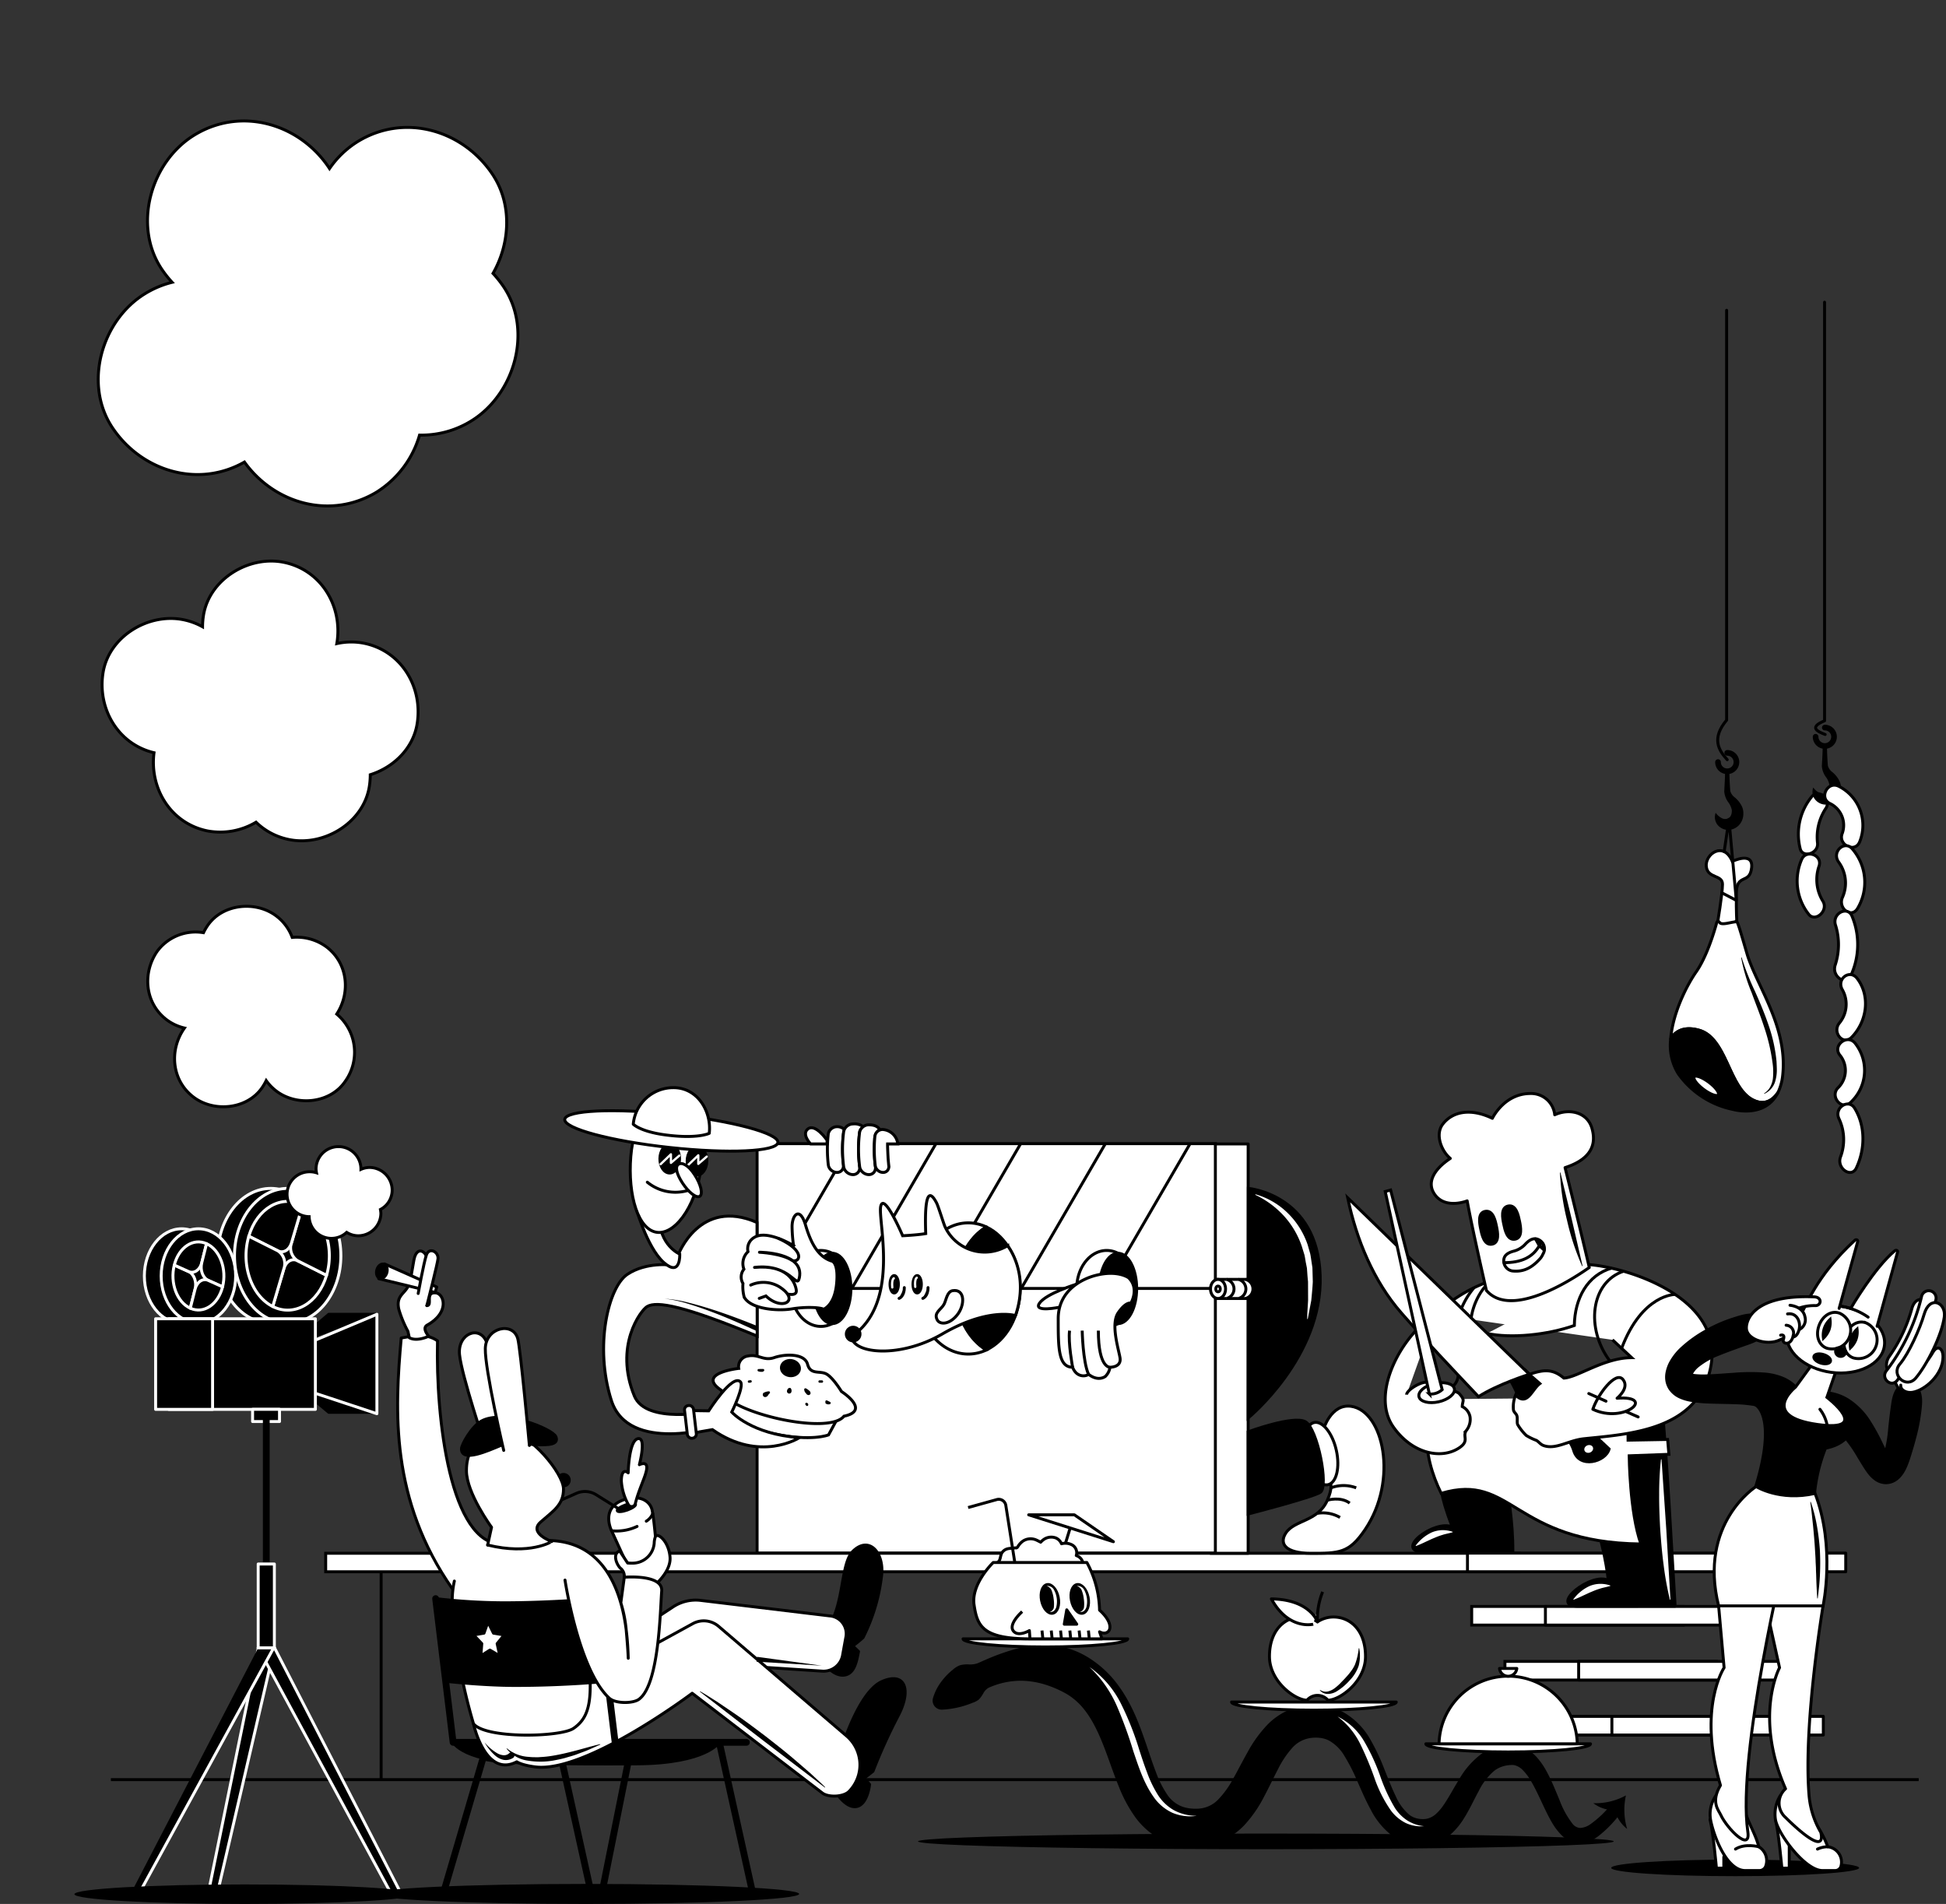 <svg xmlns="http://www.w3.org/2000/svg" width="450.891" height="441.141" viewBox="0 0 450.891 441.141">
  <rect x="0" y="0" width="450.891" height="441.141" fill="#333333" stroke="none"/>
  <g id="Group_633" data-name="Group 633" transform="translate(-426.235 -189.872)">
    <g id="Group_598" data-name="Group 598" transform="translate(842.965 373.775)">
      <path id="Path_2988" data-name="Path 2988" d="M808.294,378.654c1.575-1.763,4.688.771,3.126,2.905a12.032,12.032,0,0,0-1.865,7.876c.321,2.523-3.515,3.664-4.024,1.3A13.71,13.71,0,0,1,808.294,378.654Z" transform="translate(-805.168 -378.062)" fill="#fff" stroke="#000" stroke-linecap="round" stroke-linejoin="round" stroke-width="0.682"></path>
    </g>
    <g id="Group_599" data-name="Group 599" transform="translate(842.619 387.754)">
      <path id="Path_2989" data-name="Path 2989" d="M805.959,392.222c1.1-2.277,4.942-.859,3.933,1.788a9.545,9.545,0,0,0,.924,7.975c1.389,2.248-1.8,5.028-3.314,3A12.456,12.456,0,0,1,805.959,392.222Z" transform="translate(-804.845 -391.083)" fill="#fff" stroke="#000" stroke-linecap="round" stroke-linejoin="round" stroke-width="0.682"></path>
    </g>
    <g id="Group_602" data-name="Group 602" transform="translate(459.683 465.222)">
      <ellipse id="Ellipse_233" data-name="Ellipse 233" cx="8.631" cy="10.928" rx="8.631" ry="10.928" transform="translate(0 9.357)" stroke="#fff" stroke-linecap="round" stroke-linejoin="round" stroke-width="0.682"></ellipse>
      <ellipse id="Ellipse_234" data-name="Ellipse 234" cx="12.325" cy="15.607" rx="12.325" ry="15.607" transform="translate(16.985)" stroke="#fff" stroke-linecap="round" stroke-linejoin="round" stroke-width="0.682"></ellipse>
      <ellipse id="Ellipse_235" data-name="Ellipse 235" cx="8.631" cy="10.928" rx="8.631" ry="10.928" transform="translate(3.896 9.357)" stroke="#fff" stroke-linecap="round" stroke-linejoin="round" stroke-width="0.682"></ellipse>
      <ellipse id="Ellipse_236" data-name="Ellipse 236" cx="12.325" cy="15.607" rx="12.325" ry="15.607" transform="translate(20.882)" stroke="#fff" stroke-linecap="round" stroke-linejoin="round" stroke-width="0.682"></ellipse>
      <g id="Group_600" data-name="Group 600" transform="translate(6.624 12.394)">
        <path id="Path_2990" data-name="Path 2990" d="M465.052,471.807c-1.041,4.128.618,8.6,3.706,10l1.118-4.429c.424-1.682-.252-3.506-1.511-4.073Z" transform="translate(-464.741 -466.437)" stroke="#fff" stroke-linecap="round" stroke-linejoin="round" stroke-width="0.682"></path>
        <path id="Path_2991" data-name="Path 2991" d="M472.509,467.221c-3.089-1.392-6.436.826-7.478,4.955l3.313,1.493c1.258.567,2.623-.337,3.048-2.019Z" transform="translate(-464.72 -466.805)" stroke="#fff" stroke-linecap="round" stroke-linejoin="round" stroke-width="0.682"></path>
        <path id="Path_2992" data-name="Path 2992" d="M472.081,467.192l-1.117,4.429c-.425,1.682.251,3.506,1.511,4.073l3.313,1.493C476.83,473.059,475.17,468.584,472.081,467.192Z" transform="translate(-464.293 -466.776)" stroke="#fff" stroke-linecap="round" stroke-linejoin="round" stroke-width="0.682"></path>
        <path id="Path_2993" data-name="Path 2993" d="M468.483,481.571c3.089,1.392,6.437-.827,7.479-4.955l-3.313-1.493c-1.259-.567-2.624.337-3.048,2.019Z" transform="translate(-464.466 -466.205)" stroke="#fff" stroke-linecap="round" stroke-linejoin="round" stroke-width="0.682"></path>
      </g>
      <g id="Group_601" data-name="Group 601" transform="translate(23.552 3.009)">
        <path id="Path_2994" data-name="Path 2994" d="M498.748,474.258c-1.914,6.492-7.5,9.728-12.476,7.23l2.6-8.8c.482-1.634,1.887-2.448,3.139-1.819Z" transform="translate(-480.085 -457.136)" stroke="#fff" stroke-linecap="round" stroke-linejoin="round" stroke-width="0.682"></path>
        <path id="Path_2995" data-name="Path 2995" d="M492.922,458.849c4.975,2.5,7.455,9.787,5.54,16.278l-6.741-3.385a3.535,3.535,0,0,1-1.393-4.1Z" transform="translate(-479.799 -458.005)" stroke="#fff" stroke-linecap="round" stroke-linejoin="round" stroke-width="0.682"></path>
        <path id="Path_2996" data-name="Path 2996" d="M493.588,458.907l-2.595,8.795c-.482,1.634-1.888,2.449-3.14,1.82l-6.741-3.386C483.027,459.644,488.612,456.408,493.588,458.907Z" transform="translate(-480.465 -458.063)" stroke="#fff" stroke-linecap="round" stroke-linejoin="round" stroke-width="0.682"></path>
        <path id="Path_2997" data-name="Path 2997" d="M486.7,481.861c-4.975-2.5-7.455-9.787-5.54-16.279l6.741,3.386a3.534,3.534,0,0,1,1.395,4.1Z" transform="translate(-480.509 -457.509)" stroke="#fff" stroke-linecap="round" stroke-linejoin="round" stroke-width="0.682"></path>
      </g>
    </g>
    <rect id="Rectangle_153" data-name="Rectangle 153" width="80.145" height="38.368" transform="translate(613.512 469.361)" stroke="#000" stroke-miterlimit="10" stroke-width="0.682"></rect>
    <rect id="Rectangle_154" data-name="Rectangle 154" width="276.526" height="4.286" transform="translate(501.697 549.759)" fill="#fff" stroke="#000" stroke-miterlimit="10" stroke-width="0.682"></rect>
    <line id="Line_161" data-name="Line 161" x2="418.879" transform="translate(451.924 602.207)" stroke="#000" stroke-miterlimit="10" stroke-width="0.682"></line>
    <path id="Path_2998" data-name="Path 2998" d="M787.828,407.26s1.176-6.867,1.178-9.135-3.462-1.265-3.753-4.13,4-5.93,6.032-1.161c0,0,4.93-2.423,4.467,1.511s-3.487,1.14-3.535,5.908.12,6.592.12,6.592" transform="translate(36.331 -3.383)" fill="#fff" stroke="#000" stroke-miterlimit="10" stroke-width="0.682"></path>
    <rect id="Rectangle_155" data-name="Rectangle 155" width="8.728" height="94.838" transform="translate(706.703 454.925)" fill="#fff" stroke="#000" stroke-linecap="round" stroke-linejoin="round" stroke-width="0.682"></rect>
    <rect id="Rectangle_156" data-name="Rectangle 156" width="106.181" height="94.838" transform="translate(601.656 454.855)" fill="#fff" stroke="#000" stroke-miterlimit="10" stroke-width="0.682"></rect>
    <line id="Line_162" data-name="Line 162" y1="33.477" x2="19.453" transform="translate(603.979 454.925)" fill="#fff" stroke="#000" stroke-miterlimit="10" stroke-width="0.682"></line>
    <line id="Line_163" data-name="Line 163" y1="33.477" x2="19.453" transform="translate(623.605 454.925)" fill="#fff" stroke="#000" stroke-miterlimit="10" stroke-width="0.682"></line>
    <line id="Line_164" data-name="Line 164" y1="33.477" x2="19.453" transform="translate(643.232 454.925)" fill="#fff" stroke="#000" stroke-miterlimit="10" stroke-width="0.682"></line>
    <line id="Line_165" data-name="Line 165" y1="33.477" x2="19.453" transform="translate(662.859 454.925)" fill="#fff" stroke="#000" stroke-miterlimit="10" stroke-width="0.682"></line>
    <line id="Line_166" data-name="Line 166" y1="33.477" x2="19.453" transform="translate(682.485 454.925)" fill="#fff" stroke="#000" stroke-miterlimit="10" stroke-width="0.682"></line>
    <line id="Line_167" data-name="Line 167" x2="113.093" transform="translate(602.339 488.402)" fill="#fff" stroke="#000" stroke-miterlimit="10" stroke-width="0.682"></line>
    <g id="Group_603" data-name="Group 603" transform="translate(767.228 562.078)">
      <rect id="Rectangle_157" data-name="Rectangle 157" width="48.991" height="4.318" transform="translate(48.991 4.318) rotate(180)" fill="#fff" stroke="#000" stroke-miterlimit="10" stroke-width="0.682"></rect>
      <rect id="Rectangle_158" data-name="Rectangle 158" width="48.991" height="4.318" transform="translate(56.692 17.053) rotate(180)" fill="#fff" stroke="#000" stroke-miterlimit="10" stroke-width="0.682"></rect>
      <rect id="Rectangle_159" data-name="Rectangle 159" width="48.991" height="4.318" transform="translate(64.393 29.788) rotate(180)" fill="#fff" stroke="#000" stroke-miterlimit="10" stroke-width="0.682"></rect>
    </g>
    <g id="Group_604" data-name="Group 604" transform="translate(784.309 562.078)">
      <rect id="Rectangle_160" data-name="Rectangle 160" width="48.991" height="4.318" transform="translate(48.991 4.318) rotate(180)" fill="#fff" stroke="#000" stroke-linecap="round" stroke-linejoin="round" stroke-width="0.682"></rect>
      <rect id="Rectangle_161" data-name="Rectangle 161" width="48.991" height="4.318" transform="translate(56.692 17.053) rotate(180)" fill="#fff" stroke="#000" stroke-linecap="round" stroke-linejoin="round" stroke-width="0.682"></rect>
      <rect id="Rectangle_162" data-name="Rectangle 162" width="48.991" height="4.318" transform="translate(64.393 29.788) rotate(180)" fill="#fff" stroke="#000" stroke-linecap="round" stroke-linejoin="round" stroke-width="0.682"></rect>
    </g>
    <rect id="Rectangle_163" data-name="Rectangle 163" width="87.645" height="4.318" transform="translate(766.249 549.727)" fill="#fff" stroke="#000" stroke-linecap="round" stroke-linejoin="round" stroke-width="0.682"></rect>
    <g id="Group_605" data-name="Group 605" transform="translate(638.604 473.205)">
      <path id="Path_2999" data-name="Path 2999" d="M634.3,477.891c0-6.287,2.906-11.713,7.108-14.242a9.765,9.765,0,0,0-4.187-.953c-6.623,0-11.993,6.8-11.993,15.2s5.37,15.2,11.993,15.2a9.762,9.762,0,0,0,4.19-.956C637.21,489.605,634.3,484.18,634.3,477.891Z" transform="translate(-625.23 -462.695)" fill="#fff" stroke="#000" stroke-miterlimit="10" stroke-width="0.682"></path>
      <path id="Path_3000" data-name="Path 3000" d="M648.594,477.827c0-6.527-3.248-12.092-7.806-14.244-4.2,2.529-7.108,7.955-7.108,14.242s2.908,11.715,7.111,14.244C645.348,489.915,648.594,484.352,648.594,477.827Z" transform="translate(-624.608 -462.63)" stroke="#000" stroke-miterlimit="10" stroke-width="0.682"></path>
    </g>
    <g id="Group_606" data-name="Group 606" transform="translate(675.714 479.6)">
      <path id="Path_3001" data-name="Path 3001" d="M665.059,477.454c0-3.681,1.784-6.832,4.315-8.146a5.673,5.673,0,0,0-2.631-.656c-3.836,0-6.945,3.941-6.945,8.8s3.109,8.8,6.945,8.8a5.685,5.685,0,0,0,2.631-.655C666.843,484.287,665.059,481.135,665.059,477.454Z" transform="translate(-659.797 -468.652)" fill="#fff" stroke="#000" stroke-miterlimit="10" stroke-width="0.682"></path>
      <ellipse id="Ellipse_237" data-name="Ellipse 237" cx="4.314" cy="8.146" rx="4.314" ry="8.146" transform="translate(5.262 0.656)" stroke="#000" stroke-miterlimit="10" stroke-width="0.682"></ellipse>
    </g>
    <g id="Group_607" data-name="Group 607" transform="translate(609.5 479.6)">
      <path id="Path_3002" data-name="Path 3002" d="M603.384,477.454c0-3.681,1.783-6.832,4.315-8.146a5.676,5.676,0,0,0-2.631-.656c-3.836,0-6.946,3.941-6.946,8.8s3.11,8.8,6.946,8.8a5.688,5.688,0,0,0,2.631-.655C605.167,484.287,603.384,481.135,603.384,477.454Z" transform="translate(-598.121 -468.652)" fill="#fff" stroke="#000" stroke-miterlimit="10" stroke-width="0.682"></path>
      <ellipse id="Ellipse_238" data-name="Ellipse 238" cx="4.314" cy="8.146" rx="4.314" ry="8.146" transform="translate(5.263 0.656)" stroke="#000" stroke-miterlimit="10" stroke-width="0.682"></ellipse>
    </g>
    <rect id="Rectangle_164" data-name="Rectangle 164" width="6.9" height="4.432" transform="translate(708.452 486.299)" fill="#fff" stroke="#000" stroke-miterlimit="10" stroke-width="0.682"></rect>
    <g id="Group_608" data-name="Group 608" transform="translate(622.327 466.901)">
      <path id="Path_3003" data-name="Path 3003" d="M649.175,484.609s-6.269-1.946-16.97,4.276c-9.729,5.657-20.63,4.637-21.024.585,11.495-7.729,6.013-26.993,6.789-30.216s5.072,6.86,5.072,6.86,3.384-.156,5.346-.5c-.166-4.381-.179-12.195,2.485-7.161.451.85,1.645,4.844,1.992,5.584a10.129,10.129,0,0,0,13.457,4.922c.651-.3,1.04-.521,1.04-.521S652.554,474.822,649.175,484.609Z" transform="translate(-609.987 -456.823)" fill="#fff" stroke="#000" stroke-miterlimit="10" stroke-width="0.682"></path>
      <ellipse id="Ellipse_239" data-name="Ellipse 239" cx="0.971" cy="2.021" rx="0.971" ry="2.021" transform="translate(10.126 18.511)" stroke="#000" stroke-miterlimit="10" stroke-width="0.682"></ellipse>
      <ellipse id="Ellipse_240" data-name="Ellipse 240" cx="0.971" cy="2.021" rx="0.971" ry="2.021" transform="translate(15.447 18.511)" stroke="#000" stroke-miterlimit="10" stroke-width="0.682"></ellipse>
      <path id="Path_3004" data-name="Path 3004" d="M622.669,476.665c0,2.087-1.21,2.5-1.21,2.5" transform="translate(-609.231 -455.363)" stroke="#000" stroke-linecap="round" stroke-miterlimit="10" stroke-width="0.682"></path>
      <path id="Path_3005" data-name="Path 3005" d="M627.79,476.665c0,2.087-1.21,2.5-1.21,2.5" transform="translate(-608.854 -455.363)" stroke="#000" stroke-linecap="round" stroke-miterlimit="10" stroke-width="0.682"></path>
      <path id="Path_3006" data-name="Path 3006" d="M620.346,474.662s-.534.2-.35,2.12" transform="translate(-609.341 -455.511)" fill="none" stroke="#fff" stroke-linecap="round" stroke-miterlimit="10" stroke-width="0.525"></path>
      <path id="Path_3007" data-name="Path 3007" d="M625.3,474.539s-.534.2-.35,2.12" transform="translate(-608.977 -455.52)" fill="none" stroke="#fff" stroke-linecap="round" stroke-miterlimit="10" stroke-width="0.525"></path>
      <circle id="Ellipse_241" data-name="Ellipse 241" cx="1.588" cy="1.588" r="1.588" transform="translate(0 30.483)" stroke="#000" stroke-miterlimit="10" stroke-width="0.682"></circle>
    </g>
    <path id="Path_3008" data-name="Path 3008" d="M696.84,455.256s16.019,1.358,16.641,20.193-16.689,33-16.689,33Z" transform="translate(18.64 9.962)" stroke="#000" stroke-miterlimit="10" stroke-width="0.682"></path>
    <path id="Path_3009" data-name="Path 3009" d="M713.63,518.8s3.321-.125.959,5.251c-2.209,5.028-7.639,4.512-9.644,7.635-1.594,2.484,0,4.66,5.822,4.66,6.506,0,8.828.041,12.543-5.458,7.819-11.575,4.247-27.562-3.24-28.6-4.66-.644-6.414,5.4-6.414,5.4l-2.629.8" transform="translate(19.197 13.419)" fill="#fff" stroke="#000" stroke-miterlimit="10" stroke-width="0.682"></path>
    <ellipse id="Ellipse_242" data-name="Ellipse 242" cx="3.619" cy="7.379" rx="3.619" ry="7.379" transform="matrix(0.976, -0.22, 0.22, 0.976, 727.171, 520.266)" fill="#fff" stroke="#000" stroke-miterlimit="10" stroke-width="0.682"></ellipse>
    <path id="Path_3010" data-name="Path 3010" d="M696.792,507.979s10.475-3.884,13.271-2.331S715.532,520.76,713.5,522s-16.7,5.015-16.7,5.015Z" transform="translate(18.64 13.643)" stroke="#000" stroke-miterlimit="10" stroke-width="0.682"></path>
    <path id="Path_3011" data-name="Path 3011" d="M633.281,477.331c2.9-.47,2.946,3.409.935,5.773-1.878,2.206-3.952,2.054-4.5,1.016-.9-1.69.86-2.345,1.566-3.638C631.8,479.527,631.961,477.544,633.281,477.331Z" transform="translate(13.685 11.584)" fill="#fff" stroke="#000" stroke-miterlimit="10" stroke-width="0.682"></path>
    <g id="Group_612" data-name="Group 612" transform="translate(638.933 569.585)">
      <ellipse id="Ellipse_243" data-name="Ellipse 243" cx="80.607" cy="1.81" rx="80.607" ry="1.81" transform="translate(0 45.122)"></ellipse>
      <g id="Group_610" data-name="Group 610" transform="translate(3.394 1.403)">
        <path id="Path_3012" data-name="Path 3012" d="M628.786,566.089a12.027,12.027,0,0,1,1.889-3.754,14.936,14.936,0,0,1,2.718-2.822,5.2,5.2,0,0,1,1.645-1.019,6.653,6.653,0,0,1,2.081-.189,5.332,5.332,0,0,0,1.987-.265c.588-.24,1.153-.53,1.749-.764a50.954,50.954,0,0,1,7.406-2.646,23.6,23.6,0,0,1,8.39-.746,19.725,19.725,0,0,1,8.26,2.905,24.727,24.727,0,0,1,6.438,5.884c3.476,4.546,5.244,9.513,6.8,14.021.773,2.267,1.479,4.462,2.256,6.479a23.833,23.833,0,0,0,2.62,5.245,7.277,7.277,0,0,0,3.344,2.766,7.994,7.994,0,0,0,2.236.506,9.4,9.4,0,0,0,2.4-.05,6.9,6.9,0,0,0,3.857-2.028,21.5,21.5,0,0,0,3.427-4.755c1.088-1.9,2.131-4,3.365-6.182a29.516,29.516,0,0,1,4.787-6.58,15.863,15.863,0,0,1,3.762-2.752,14.329,14.329,0,0,1,4.561-1.455,16.232,16.232,0,0,1,4.6.011,13.652,13.652,0,0,1,4.562,1.509,16.75,16.75,0,0,1,6.208,6.315,48.544,48.544,0,0,1,3.235,6.86c.89,2.213,1.7,4.346,2.629,6.241a11.8,11.8,0,0,0,3.207,4.364,4.823,4.823,0,0,0,1.971.849,5.036,5.036,0,0,0,1.155.1,4.006,4.006,0,0,0,1.044-.121,4.533,4.533,0,0,0,1.886-1.017,11.171,11.171,0,0,0,1.832-2.123c1.182-1.71,2.264-3.789,3.572-5.9A19.271,19.271,0,0,1,756,578.93a11.157,11.157,0,0,1,4.1-1.707,12.119,12.119,0,0,1,2.16-.223l.535-.011.624.035a7.555,7.555,0,0,1,1.249.228,8.512,8.512,0,0,1,3.977,2.516,16.91,16.91,0,0,1,2.306,3.315c1.22,2.24,2.081,4.478,2.987,6.608a20.694,20.694,0,0,0,3.048,5.563,2.426,2.426,0,0,0,1.765.941,4.547,4.547,0,0,0,2.355-.868,24.207,24.207,0,0,0,4.761-4.51l.017-.02a1.476,1.476,0,0,1,2.285,1.868,27.043,27.043,0,0,1-5.188,5.4,7.865,7.865,0,0,1-4.129,1.63,5.418,5.418,0,0,1-2.534-.492,7.076,7.076,0,0,1-1.932-1.37,14.851,14.851,0,0,1-2.389-3.25c-.625-1.1-1.157-2.193-1.669-3.271-1.019-2.15-1.952-4.267-3.064-6.109a12.6,12.6,0,0,0-1.8-2.391,4.023,4.023,0,0,0-1.925-1.154,3.028,3.028,0,0,0-.486-.063l-.254,0-.346.031a7.4,7.4,0,0,0-1.329.21,6.325,6.325,0,0,0-2.3,1.117,14.559,14.559,0,0,0-3.6,4.7c-1.07,1.94-2.03,4.107-3.424,6.328a16.819,16.819,0,0,1-2.636,3.3,10.455,10.455,0,0,1-4.161,2.459,9.9,9.9,0,0,1-2.425.423,10.929,10.929,0,0,1-2.353-.087,11.04,11.04,0,0,1-4.535-1.7,17.727,17.727,0,0,1-5.527-6.509c-1.242-2.273-2.172-4.51-3.113-6.62a42.08,42.08,0,0,0-2.961-5.779,9.6,9.6,0,0,0-3.607-3.555,6.215,6.215,0,0,0-2.122-.6,8.7,8.7,0,0,0-2.418.091,7.017,7.017,0,0,0-3.928,2.242,22.146,22.146,0,0,0-3.283,4.913c-1.027,1.937-2.01,4.074-3.19,6.289a29.443,29.443,0,0,1-4.651,6.732,16.617,16.617,0,0,1-3.715,2.911,15.12,15.12,0,0,1-4.6,1.694,18.026,18.026,0,0,1-4.622.275,16.892,16.892,0,0,1-4.639-.915,15.077,15.077,0,0,1-4.336-2.378,17.834,17.834,0,0,1-3.267-3.382,32.432,32.432,0,0,1-3.882-7.211c-.96-2.348-1.736-4.612-2.527-6.772-1.559-4.312-3.214-8.268-5.562-11.156a14.915,14.915,0,0,0-3.977-3.492,25.682,25.682,0,0,0-4.817-2.124,19.764,19.764,0,0,0-5.634-.944,18.225,18.225,0,0,0-6.16,1.034c-.5.181-1.011.368-1.5.6a3.3,3.3,0,0,0-1.193,1.249,7.031,7.031,0,0,1-1.036,1.452,4.4,4.4,0,0,1-1.4.747,21.292,21.292,0,0,1-6.844,1.6l-.272.014a2.106,2.106,0,0,1-2.209-2A2.176,2.176,0,0,1,628.786,566.089Z" transform="translate(-628.699 -553.777)"></path>
        <g id="Group_609" data-name="Group 609" transform="translate(153.079 34.879)">
          <path id="Path_3013" data-name="Path 3013" d="M776.244,589.681a8,8,0,0,1-4.958-1.617,14.766,14.766,0,0,0,7.557-1.8,15.571,15.571,0,0,0,.279,7.763A8.263,8.263,0,0,1,776.244,589.681Z" transform="translate(-771.286 -586.265)"></path>
        </g>
      </g>
      <path id="Path_3014" data-name="Path 3014" d="M662.557,558.564a22.884,22.884,0,0,1,7.341,8.588,68.54,68.54,0,0,1,4.174,10.552c.578,1.785,1.161,3.561,1.822,5.292a27.413,27.413,0,0,0,2.368,4.958,10.582,10.582,0,0,0,3.811,3.754,11.056,11.056,0,0,0,5.327,1.319,10.506,10.506,0,0,1-5.633-.7,10.744,10.744,0,0,1-4.413-3.754c-2.25-3.2-3.409-6.883-4.619-10.427a98.735,98.735,0,0,0-3.819-10.509A27.51,27.51,0,0,0,662.557,558.564Z" transform="translate(-622.813 -552.022)" fill="#fff"></path>
      <path id="Path_3015" data-name="Path 3015" d="M716.086,569.237a14.581,14.581,0,0,1,6.225,5.848,46.405,46.405,0,0,1,3.605,7.789,39.562,39.562,0,0,0,3.47,7.563,9.873,9.873,0,0,0,2.832,2.863,8.967,8.967,0,0,0,3.909,1.347,8.326,8.326,0,0,1-4.242-.742,9.7,9.7,0,0,1-3.387-2.823,30.579,30.579,0,0,1-3.895-7.7,72.655,72.655,0,0,0-3.242-7.75A17.725,17.725,0,0,0,716.086,569.237Z" transform="translate(-618.874 -551.236)" fill="#fff"></path>
      <g id="Group_611" data-name="Group 611" transform="translate(117.666 6.863)">
        <path id="Path_3016" data-name="Path 3016" d="M773.3,575.132c0,1.039-8.541,1.882-19.079,1.882s-19.079-.843-19.079-1.882Z" transform="translate(-735.138 -557.666)" fill="#fff" stroke="#000" stroke-linejoin="round" stroke-width="0.682"></path>
        <path id="Path_3017" data-name="Path 3017" d="M770.017,576.206a16.014,16.014,0,0,0-32.021,0Z" transform="translate(-734.928 -558.739)" fill="#fff" stroke="#000" stroke-linejoin="round" stroke-width="0.682"></path>
        <path id="Path_3018" data-name="Path 3018" d="M755.053,558.863a2.018,2.018,0,0,1-4.013,0Z" transform="translate(-733.968 -558.863)" fill="#fff" stroke="#000" stroke-linejoin="round" stroke-width="0.682"></path>
      </g>
      <path id="Path_3019" data-name="Path 3019" d="M731.375,566.11c0,1.039-8.541,1.882-19.079,1.882s-19.08-.843-19.08-1.882Z" transform="translate(-620.557 -551.466)" fill="#fff" stroke="#000" stroke-linejoin="round" stroke-width="0.682"></path>
      <path id="Path_3020" data-name="Path 3020" d="M673.421,552.47c0,1.039-8.542,1.882-19.08,1.882s-19.079-.843-19.079-1.882Z" transform="translate(-624.821 -552.47)" fill="#fff" stroke="#000" stroke-linejoin="round" stroke-width="0.682"></path>
    </g>
    <path id="Path_3021" data-name="Path 3021" d="M660.3,475.947s-6.973,2.141-8.522,4.381,4.684.928,4.684.928" transform="translate(15.309 11.485)" fill="#fff" stroke="#000" stroke-miterlimit="10" stroke-width="0.682"></path>
    <path id="Path_3022" data-name="Path 3022" d="M672.642,480.5s-1.114-.435-2.943,2.228c-1.789,2.6.1,8.449.421,10.432.364,2.261-2.323,2.183-2.323,2.183a3.671,3.671,0,0,1-1.1,2.151c-.79.522-2.2.805-3.884-.532-.423.493-2.727.916-3.68-1.619-3.332,0-3.332-4.623-3.332-11.24s5.636-9.229,8.543-10c5.209-1.389,7.756.509,7.756.509C674.674,477.091,672.642,480.5,672.642,480.5Z" transform="translate(15.624 11.311)" fill="#fff" stroke="#000" stroke-miterlimit="10" stroke-width="0.682"></path>
    <path id="Path_3023" data-name="Path 3023" d="M667.16,494.434s-2.695.264-2.695-8.477" transform="translate(16.261 12.221)" fill="#fff" stroke="#000" stroke-miterlimit="10" stroke-width="0.682"></path>
    <path id="Path_3024" data-name="Path 3024" d="M662.437,496.053c-1.318-2.907-1.46-10.1-1.46-10.1" transform="translate(16.004 12.221)" fill="#fff" stroke="#000" stroke-miterlimit="10" stroke-width="0.682"></path>
    <path id="Path_3025" data-name="Path 3025" d="M658.963,494.434s-1.079-5.736-.7-8.477" transform="translate(15.798 12.221)" fill="#fff" stroke="#000" stroke-miterlimit="10" stroke-width="0.682"></path>
    <g id="Group_615" data-name="Group 615" transform="translate(738.498 443.232)">
      <path id="Path_3026" data-name="Path 3026" d="M789.729,498.463c1.486,15.647,2.417,34.716,3.383,50.41l-22.624.018c-6.644-.087,3.2-7.987,7.135-6-.923-8.891-5.142-20.17-6-29.1-4.095.005-18.141-1.405-17.841,2.673.558,7.583,1.767,12.043,1.729,19.985l-19.743.027c-8.89.012,1.724-7.889,5.727-5.928-3.06-7.814-2.667-10.174-2.667-10.174" transform="translate(-717.244 -430.091)" stroke="#000" stroke-linecap="round" stroke-linejoin="round" stroke-width="0.682"></path>
      <path id="Path_3027" data-name="Path 3027" d="M780.866,500.383c1.128,3.353,1.121,9.888,1.121,9.888l9.161-.163.293,3.447-9.2.338s.107,13.113,2.718,20.432C755.285,534,755.17,517.664,738.687,522.6c-4.31-8.641-5.906-20.924,4.636-21.868" transform="translate(-717.019 -429.95)" fill="#fff" stroke="#000" stroke-miterlimit="10" stroke-width="0.682"></path>
      <path id="Path_3028" data-name="Path 3028" d="M753.572,497.153c.422.844.814,1.5,1.24,2.471,4.042,3.41,11.98,9.115,13.229,13.472s7.435,2.654,8.21-.329c-8.21-7.773-14.141-13.051-19.687-18.513C757.556,495.233,754.569,496.191,753.572,497.153Z" transform="translate(-715.68 -430.4)" stroke="#000" stroke-miterlimit="10" stroke-width="0.682"></path>
      <path id="Path_3029" data-name="Path 3029" d="M737.985,482.426c-7.7,4.7-15.242,18.335-9.7,26.146,4.388,6.182,10.986,7.465,15.04,4.927,2.717-1.7.88-2.658,1.8-4.087a4.124,4.124,0,0,0,.9-3.25,3.33,3.33,0,0,0-1.8-2.349c.03-1.413.755-1.391-.71-3.01-.74-.818-4.832-1.276-6.3-.1-.609-.979.157-1.232-.705-2.275s-5.145,1.407-5.178,2.623" transform="translate(-717.681 -431.271)" fill="#fff" stroke="#000" stroke-miterlimit="10" stroke-width="0.682"></path>
      <path id="Path_3030" data-name="Path 3030" d="M778.236,489.136l4.448,4.134c-6.36,0-12.574,4.593-15.718,4.733-2.468-2.086-4.514-2.086-8.014-.847,0,0,1.414,1.206,2.455,2.121-1.851,1.348-2.913,5.395-5.618,2.66a7.322,7.322,0,0,0-.513,3.3c.042.707.644.914.822,1.526s-.063,1.641.2,2.057a12.1,12.1,0,0,0,1.952,2.47,12.773,12.773,0,0,0,2.338,1.137c.585.322.933.942,1.7,1.212,2.848,1,5.711-1.2,9.314-1.581,10.37-1.1,26.993-1.8,29.5-17.22,2.8-17.276-24.392-23.883-30.747-23.114-15.9,1.923-23.861,3.152-33.165,11.5" transform="translate(-716.885 -432.063)" fill="#fff" stroke="#000" stroke-miterlimit="10" stroke-width="0.682"></path>
      <ellipse id="Ellipse_244" data-name="Ellipse 244" cx="4.202" cy="2.171" rx="4.202" ry="2.171" transform="matrix(0.976, -0.22, 0.22, 0.976, 16.034, 68.12)" fill="#fff" stroke="#000" stroke-miterlimit="10" stroke-width="0.682"></ellipse>
      <path id="Path_3031" data-name="Path 3031" d="M748.584,503.356c4.58-2.931,11.785-5.169,11.785-5.169L718.277,457.3c2.028,9.705,6.011,19.3,12.395,26.623C736.634,490.757,742.028,496.428,748.584,503.356Z" transform="translate(-718.277 -433.12)" fill="#fff" stroke="#000" stroke-miterlimit="10" stroke-width="0.682"></path>
      <path id="Path_3032" data-name="Path 3032" d="M739.571,501.861l-11.946-46.248-1.249.34,10.228,46.913A3.875,3.875,0,0,0,739.571,501.861Z" transform="translate(-717.681 -433.244)" fill="#fff" stroke="#000" stroke-miterlimit="10" stroke-width="0.682"></path>
      <path id="Path_3033" data-name="Path 3033" d="M772.928,475.093c-1.808-7.815-5.614-23.144-5.614-23.144,4.5-1.46,7.713-4.144,6.2-9.2-1.077-3.59-5.141-4.6-8.594-3.036a5.492,5.492,0,0,0-5.614-4.931c-6.125,0-8.836,5.748-8.836,5.748-4.932-2.383-9.169-1.665-11.493,1.353-1.825,2.369-.334,6.213,1.748,7.939-3.737,2.469-5.656,5.616-3.521,8.467,2.515,3.361,7.43,1.363,7.43,1.363,1.211,6.685,4.455,20.755,4.455,20.755C754.216,486.342,766.145,479.832,772.928,475.093Z" transform="translate(-716.95 -434.777)" fill="#fff" stroke="#000" stroke-linecap="round" stroke-linejoin="round" stroke-width="0.682"></path>
      <path id="Path_3034" data-name="Path 3034" d="M778.294,473.121c-7.689,2.579-8.844,13.315-3.2,20.8" transform="translate(-714.356 -431.956)" fill="none" stroke="#000" stroke-miterlimit="10" stroke-width="0.682"></path>
      <path id="Path_3035" data-name="Path 3035" d="M777.3,472.44c-5.7,1.6-8.631,7.054-8.723,13.321-6.271,2.2-14.623,3.033-20.226,1.843" transform="translate(-716.064 -432.006)" fill="#fff" stroke="#000" stroke-miterlimit="10" stroke-width="0.682"></path>
      <path id="Path_3036" data-name="Path 3036" d="M748.089,476.5a15.086,15.086,0,0,0-3.187,7.435" transform="translate(-716.318 -431.707)" fill="#fff" stroke="#000" stroke-miterlimit="10" stroke-width="0.682"></path>
      <path id="Path_3037" data-name="Path 3037" d="M750.658,463.693c.277,1.327.761,3.81-1.052,4.127s-2.324-2.171-2.6-3.491-.765-3.794,1.05-4.113S750.381,462.366,750.658,463.693Z" transform="translate(-716.183 -432.907)" stroke="#000" stroke-linecap="round" stroke-linejoin="round" stroke-width="0.682"></path>
      <path id="Path_3038" data-name="Path 3038" d="M755.629,462.57c.276,1.326.762,3.89-1.063,4.184s-2.317-2.19-2.595-3.518-.773-3.824,1.051-4.174S755.353,461.244,755.629,462.57Z" transform="translate(-715.818 -432.993)" stroke="#000" stroke-linecap="round" stroke-linejoin="round" stroke-width="0.682"></path>
      <g id="Group_613" data-name="Group 613" transform="translate(36.156 33.655)">
        <path id="Path_3039" data-name="Path 3039" d="M760.253,470.877a3.913,3.913,0,0,0,.786-1.193,2.323,2.323,0,0,0-.609-3.11c-1.2-.872-2.321-.379-3.362.682a5.559,5.559,0,0,1-2.727,1.722c-.988.253-2.233.739-2.372,1.991a2.378,2.378,0,0,0,1.912,2.61C756.627,473.919,758.576,472.711,760.253,470.877Z" transform="translate(-751.955 -466.126)" fill="#fff" stroke="#000" stroke-linecap="round" stroke-linejoin="round" stroke-width="0.682"></path>
      </g>
      <path id="Path_3040" data-name="Path 3040" d="M752.021,471.66c3.8.008,7-1.1,8.6-4.8-.437-.233-.871-.472-1.311-.7.289.509.57,1.024.855,1.536l1.142,1.057q-.179-.779-.359-1.56" transform="translate(-715.794 -432.468)" fill="#fff" stroke="#000" stroke-linecap="round" stroke-linejoin="round" stroke-width="0.682"></path>
      <path id="Path_3041" data-name="Path 3041" d="M789.795,478.146s-7.646-.1-12.4,12.48" transform="translate(-713.927 -431.586)" fill="#fff" stroke="#000" stroke-miterlimit="10" stroke-width="0.682"></path>
      <path id="Path_3042" data-name="Path 3042" d="M745.739,476.7a18.468,18.468,0,0,0-2.977,4.97" transform="translate(-716.475 -431.692)" fill="none" stroke="#000" stroke-miterlimit="10" stroke-width="0.682"></path>
      <path id="Path_3043" data-name="Path 3043" d="M740.89,498.259a3.84,3.84,0,0,0,1.343-2.791" transform="translate(-716.613 -430.311)" fill="none" stroke="#000" stroke-miterlimit="10" stroke-width="0.682"></path>
      <g id="Group_614" data-name="Group 614" transform="translate(55.862 65.809)">
        <path id="Path_3044" data-name="Path 3044" d="M776.8,500.876s3.016-2.407,1.329-4.382-5.792,3.511-6.945,6.943C778.552,506.93,785.978,500.178,776.8,500.876Z" transform="translate(-770.246 -496.076)" fill="#fff" stroke="#000" stroke-linecap="round" stroke-linejoin="round" stroke-width="0.682"></path>
        <line id="Line_168" data-name="Line 168" x1="3.987" y1="1.773" transform="translate(0 3.711)" fill="#fff" stroke="#000" stroke-linecap="round" stroke-linejoin="round" stroke-width="0.682"></line>
        <line id="Line_169" data-name="Line 169" x2="2.753" y2="1.21" transform="translate(8.685 7.922)" fill="#fff" stroke="#000" stroke-linecap="round" stroke-linejoin="round" stroke-width="0.682"></line>
      </g>
    </g>
    <path id="Path_3045" data-name="Path 3045" d="M789.917,369.245a2.135,2.135,0,1,1-2.135,2.134" transform="translate(36.518 -4.936)" fill="none" stroke="#000" stroke-linecap="round" stroke-linejoin="round" stroke-width="1.311"></path>
    <path id="Path_3046" data-name="Path 3046" d="M790.467,373.256c.009,1.516.093,3.108.208,4.562a2.75,2.75,0,0,0,1.026,1.475,6.241,6.241,0,0,1,1.683,2.131,3.766,3.766,0,0,1,.322,1.577,3.954,3.954,0,0,1-.3,1.618,3.573,3.573,0,0,1-2.7,2.178,3.209,3.209,0,0,1-3.042-1.208,2.872,2.872,0,0,1-.373-2.716,3.934,3.934,0,0,0,1.621,1.336,1.682,1.682,0,0,0,1.229-.038,1.355,1.355,0,0,0,.677-.669,2.588,2.588,0,0,0,.207-1.3,4.424,4.424,0,0,0-.776-1.724,4.82,4.82,0,0,1-.969-2.577c.075-1.614.188-3.091.189-4.642a.5.5,0,1,1,1,0Z" transform="translate(36.468 -4.677)"></path>
    <path id="Path_3047" data-name="Path 3047" d="M810.981,363.787a2.134,2.134,0,1,1-2.134,2.134" transform="translate(38.068 -5.338)" fill="none" stroke="#000" stroke-linecap="round" stroke-linejoin="round" stroke-width="1.311"></path>
    <path id="Path_3048" data-name="Path 3048" d="M811.531,367.8c.009,1.516.093,3.109.208,4.563a2.758,2.758,0,0,0,1.026,1.475,6.208,6.208,0,0,1,1.683,2.131,3.779,3.779,0,0,1,.323,1.576,4,4,0,0,1-.3,1.619,3.579,3.579,0,0,1-2.7,2.178,3.214,3.214,0,0,1-3.044-1.209,2.873,2.873,0,0,1-.372-2.715,3.95,3.95,0,0,0,1.621,1.336,1.68,1.68,0,0,0,1.229-.039,1.36,1.36,0,0,0,.679-.668,2.6,2.6,0,0,0,.206-1.3,4.42,4.42,0,0,0-.776-1.723,4.81,4.81,0,0,1-.968-2.578c.074-1.614.188-3.09.188-4.642a.5.5,0,1,1,1,0Z" transform="translate(38.018 -5.079)"></path>
    <path id="Path_3049" data-name="Path 3049" d="M696.2,474.892a2.278,2.278,0,0,1,0,4.432" transform="translate(18.596 11.407)" fill="#fff" stroke="#000" stroke-miterlimit="10" stroke-width="0.682"></path>
    <path id="Path_3050" data-name="Path 3050" d="M694.675,474.892a2.278,2.278,0,0,1,0,4.432" transform="translate(18.484 11.407)" fill="#fff" stroke="#000" stroke-miterlimit="10" stroke-width="0.682"></path>
    <path id="Path_3051" data-name="Path 3051" d="M692.111,474.892a2.278,2.278,0,0,1,0,4.432" transform="translate(18.295 11.407)" fill="#fff" stroke="#000" stroke-miterlimit="10" stroke-width="0.682"></path>
    <g id="Group_617" data-name="Group 617" transform="translate(443.476 494.389)">
      <path id="Path_3052" data-name="Path 3052" d="M490.967,489.136l7.949-6.709h10.751Z" transform="translate(-439.981 -482.427)" stroke="#000" stroke-linecap="round" stroke-linejoin="round" stroke-width="0.682"></path>
      <path id="Path_3053" data-name="Path 3053" d="M490.967,497.391l7.949,6.649h10.751Z" transform="translate(-439.981 -481.326)" stroke="#000" stroke-linecap="round" stroke-linejoin="round" stroke-width="0.682"></path>
      <g id="Group_616" data-name="Group 616" transform="translate(0 57.858)">
        <rect id="Rectangle_165" data-name="Rectangle 165" width="3.748" height="19.441" transform="translate(42.582)" stroke="#fff" stroke-linecap="round" stroke-linejoin="round" stroke-width="0.682"></rect>
        <path id="Path_3054" data-name="Path 3054" d="M483.938,554.428h3.715l-12.777,55.014c-.087.363-.73.619-1.1.619h0c-.509,0-1.129-.306-1.03-.805Z" transform="translate(-441.323 -534.987)" stroke="#fff" stroke-linecap="round" stroke-linejoin="round" stroke-width="0.682"></path>
        <path id="Path_3055" data-name="Path 3055" d="M486.932,554.428h-3.793l30.491,56.36a2.469,2.469,0,0,0,1.31.764h0a.858.858,0,0,0,.763-1.248Z" transform="translate(-440.557 -534.987)" stroke="#fff" stroke-linecap="round" stroke-linejoin="round" stroke-width="0.682"></path>
        <path id="Path_3056" data-name="Path 3056" d="M485.127,554.428h3.584l-31.05,56.679a.855.855,0,0,1-.75.446h0a.857.857,0,0,1-.763-1.248" transform="translate(-442.551 -534.987)" stroke="#fff" stroke-linecap="round" stroke-linejoin="round" stroke-width="0.682"></path>
        <ellipse id="Ellipse_245" data-name="Ellipse 245" cx="39.504" cy="2.261" rx="39.504" ry="2.261" transform="translate(0 74.244)"></ellipse>
      </g>
      <path id="Path_3057" data-name="Path 3057" d="M509.74,482.427V505.46l-14.334-4.747V488.44Z" transform="translate(-439.655 -482.427)" stroke="#fff" stroke-linecap="round" stroke-linejoin="round" stroke-width="0.682"></path>
      <rect id="Rectangle_166" data-name="Rectangle 166" width="33.96" height="20.998" transform="translate(21.872 1.036)" stroke="#fff" stroke-linecap="round" stroke-linejoin="round" stroke-width="0.682"></rect>
      <rect id="Rectangle_167" data-name="Rectangle 167" width="6.238" height="2.827" transform="translate(41.283 22.022)" stroke="#fff" stroke-linecap="round" stroke-linejoin="round" stroke-width="0.682"></rect>
      <rect id="Rectangle_168" data-name="Rectangle 168" width="13.198" height="20.998" transform="translate(18.816 1.036)" stroke="#fff" stroke-linecap="round" stroke-linejoin="round" stroke-width="0.682"></rect>
    </g>
    <g id="Group_620" data-name="Group 620" transform="translate(512.552 479.666)">
      <line id="Line_170" data-name="Line 170" x2="7.751" y2="35.054" transform="translate(42.931 113.9)" fill="none" stroke="#000" stroke-linecap="round" stroke-linejoin="round" stroke-width="1.574"></line>
      <line id="Line_171" data-name="Line 171" x1="10.296" y2="35.054" transform="translate(16.382 113.9)" fill="none" stroke="#000" stroke-linecap="round" stroke-linejoin="round" stroke-width="1.574"></line>
      <path id="Path_3058" data-name="Path 3058" d="M609.005,577.846s4.023-13.694,9.536-16.113,6.869,2.117,3.682,8.057a125.251,125.251,0,0,0-5.763,12.725l-2.053,1.616,1.267,1.438s-.481,4.933-3.25,5.153-5.262-4.446-5.262-4.446" transform="translate(-500.508 -461.918)" stroke="#000" stroke-linecap="round" stroke-linejoin="round" stroke-width="0.682"></path>
      <g id="Group_618" data-name="Group 618" transform="translate(104.003 68.2)">
        <path id="Path_3059" data-name="Path 3059" d="M606.685,550.632c3.293-5.526,2.535-14.24,5.314-16.966,3.723-3.651,7.168.271,6.665,5.4a42.574,42.574,0,0,1-4.328,14.6c-.759.7-1.565,1.309-2.355,1.956.433.439.863.816,1.316,1.275-.409,1.914-.8,4.947-3.073,5.424s-4.459-1.848-5.531-3.58" transform="translate(-604.693 -532.239)" stroke="#000" stroke-linecap="round" stroke-linejoin="round" stroke-width="0.682"></path>
      </g>
      <path id="Path_3060" data-name="Path 3060" d="M548.912,574.807s-50.457,5.442,18.492,4.984c16.074-.106,19.052-4.984,19.052-4.984Z" transform="translate(-506.105 -460.907)" stroke="#000" stroke-linecap="round" stroke-linejoin="round" stroke-width="0.682"></path>
      <g id="Group_619" data-name="Group 619" transform="translate(5.813 19.674)">
        <path id="Path_3061" data-name="Path 3061" d="M537.592,535.336c-12.18.375-15.556-29.19-15.116-47.092-2.607-1.864-5.741-1.129-8.406-.664-1.5,16.785-2.611,37.481,11.911,58.2,9.165,13.078,3.223-5,8.08-4.234" transform="translate(-513.233 -487.039)" fill="#fff" stroke="#000" stroke-linecap="round" stroke-linejoin="round" stroke-width="0.682"></path>
      </g>
      <circle id="Ellipse_246" data-name="Ellipse 246" cx="1.325" cy="1.325" r="1.325" transform="translate(42.931 51.823)" stroke="#000" stroke-linecap="round" stroke-linejoin="round" stroke-width="0.682"></circle>
      <path id="Path_3062" data-name="Path 3062" d="M521.432,543.787l4.052,33.3H555.9" transform="translate(-506.816 -463.19)" fill="none" stroke="#000" stroke-linecap="round" stroke-linejoin="round" stroke-width="1.574"></path>
      <path id="Path_3063" data-name="Path 3063" d="M525.206,574.807s2.418,4.79,18.491,4.79,19.053-4.79,19.053-4.79Z" transform="translate(-506.539 -460.907)" stroke="#000" stroke-linecap="round" stroke-linejoin="round" stroke-width="0.682"></path>
      <path id="Path_3064" data-name="Path 3064" d="M540.769,568.271l34.261-22.586a9.532,9.532,0,0,1,6.385-1.505l29.846,3.585a4.147,4.147,0,0,1,3.786,5.036l-.775,4.266a4.484,4.484,0,0,1-4.679,3.5l-30.462-1.991-21.578,16.068" transform="translate(-505.393 -463.166)" fill="#fff" stroke="#000" stroke-linecap="round" stroke-linejoin="round" stroke-width="0.682"></path>
      <path id="Path_3065" data-name="Path 3065" d="M543.946,582.431c11.7,1.464,36.336-17.068,36.336-17.068L610.464,588.5c1.433,1.048,4.89.889,6.139-.371h0a8.78,8.78,0,0,0-.559-12.875L586.4,549.86a5.288,5.288,0,0,0-5.981-.622l-27.1,14.84s-.57,4.58-2.279,6.808-17.329,2.684-21.433,1.544c0,0,2.694,12.64,10.028,8.816C539.636,581.246,540.7,582.024,543.946,582.431Z" transform="translate(-506.215 -462.836)" fill="#fff" stroke="#000" stroke-linecap="round" stroke-linejoin="round" stroke-width="0.682"></path>
      <path id="Path_3066" data-name="Path 3066" d="M533.23,532.308a22.431,22.431,0,0,1,4.509-.96,46.255,46.255,0,0,1,5.373-.271c9.661,0,11.341,9.55,12.522,18.762,2.107,16.452,2.107,21.786-2.512,24.952-2.983,2.046-20.356,2.461-23.178-1.074a125.33,125.33,0,0,1-4.873-26.908,21.545,21.545,0,0,1,.438-6.149" transform="translate(-506.552 -464.125)" fill="#fff" stroke="#000" stroke-linecap="round" stroke-linejoin="round" stroke-width="0.682"></path>
      <path id="Path_3067" data-name="Path 3067" d="M561.255,562.94s-9.409.971-21.375.971c-7.62,0-16.169-.971-16.169-.971l-2.279-19.153a139.524,139.524,0,0,0,15.67.969c11.471,0,21.874-.969,21.874-.969Z" transform="translate(-506.816 -463.19)" stroke="#000" stroke-linecap="round" stroke-linejoin="round" stroke-width="0.682"></path>
      <path id="Path_3068" data-name="Path 3068" d="M556.4,543.787l4.052,33.3H590.87" transform="translate(-504.243 -463.19)" fill="none" stroke="#000" stroke-linecap="round" stroke-linejoin="round" stroke-width="1.574"></path>
      <path id="Path_3069" data-name="Path 3069" d="M516.048,475.148s.4-2.364.747-4.263c.7-3.877,3.534-1.707,3.073.769-.171.916-1.326,7.954-1.326,7.954" transform="translate(-507.212 -468.71)" fill="#fff" stroke="#000" stroke-linecap="round" stroke-linejoin="round" stroke-width="0.682"></path>
      <path id="Path_3070" data-name="Path 3070" d="M520,480.979c1.4,0-.511-3.114,2.005-2.95,1.967.129,3.4,4.489-1.922,7.465-1.33.743.348,2.574.348,2.574s-2.685,1.346-4.5.352l-.318-1.479a25.193,25.193,0,0,1-2.133-5.192c-.755-3.763,2.237-3.378,2.771-7.037" transform="translate(-507.411 -468.272)" fill="#fff" stroke="#000" stroke-linecap="round" stroke-linejoin="round" stroke-width="0.682"></path>
      <path id="Path_3071" data-name="Path 3071" d="M522.226,478.155l-13.075-3.179,1.353-3.418,12.088,5.348Z" transform="translate(-507.72 -468.504)" fill="#fff" stroke="#000" stroke-linecap="round" stroke-linejoin="round" stroke-width="0.682"></path>
      <path id="Path_3072" data-name="Path 3072" d="M517.67,478.615s1.282-7.09,1.9-8.918,2.754-.842,2.7.8c-.031.924-2.587,10.919-2.587,10.919" transform="translate(-507.093 -468.714)" fill="#fff" stroke="#000" stroke-linecap="round" stroke-linejoin="round" stroke-width="0.682"></path>
      <path id="Path_3073" data-name="Path 3073" d="M559.456,529.666s-2.818-5.47,3.164-7.284c3.651-1.108,5.813.608,6.216,2.473.552,2.554,1.1,9.931,1.1,9.931s-.328,3.357-5.53,2.791a2.528,2.528,0,0,1-1.99-1.411h0Z" transform="translate(-504.067 -464.79)" fill="#fff" stroke="#000" stroke-linecap="round" stroke-linejoin="round" stroke-width="0.682"></path>
      <path id="Path_3074" data-name="Path 3074" d="M562.291,539.841a2.391,2.391,0,0,0-.741-1.966c-.856-.594-2.212-3.423-.331-4.127l1.847,2.8s.5.041,1.247.029a5.016,5.016,0,0,0,4.908-4.645,4.527,4.527,0,0,1,.3-1.534c.513-.933,3.084,1.083,3.37,4.8s-4.39,7.211-4.39,7.211" transform="translate(-503.958 -464.192)" fill="#fff" stroke="#000" stroke-linecap="round" stroke-linejoin="round" stroke-width="0.682"></path>
      <path id="Path_3075" data-name="Path 3075" d="M544.111,531.29c19.377-1.2,20.1,21.26,20.284,27.243,0,0-.038-1.668-.441-6.172a30.2,30.2,0,0,0-1.276-6.678l.8-5.922s8.985-.77,8.666,3.213c-.36,4.476-.566,21.7-5.3,25.084-1.4,1-5.427,1.015-6.828-.265-7.14-6.522-10.274-27.376-10.274-27.376" transform="translate(-505.147 -464.113)" fill="#fff" stroke="#000" stroke-linecap="round" stroke-linejoin="round" stroke-width="0.682"></path>
      <path id="Path_3076" data-name="Path 3076" d="M562.177,524.891l-5.552-3.474a4.881,4.881,0,0,0-4.566-.324l-3.458,1.531" transform="translate(-504.817 -464.89)" fill="none" stroke="#000" stroke-linecap="round" stroke-linejoin="round" stroke-width="0.682"></path>
      <ellipse id="Ellipse_247" data-name="Ellipse 247" cx="2.248" cy="0.62" rx="2.248" ry="0.62" transform="translate(56.496 59.659) rotate(-19.671)" stroke="#000" stroke-linecap="round" stroke-linejoin="round" stroke-width="0.682"></ellipse>
      <line id="Line_172" data-name="Line 172" x1="7.023" y2="35.054" transform="translate(53.123 113.9)" fill="none" stroke="#000" stroke-linecap="round" stroke-linejoin="round" stroke-width="1.574"></line>
      <line id="Line_173" data-name="Line 173" x2="7.751" y2="35.054" transform="translate(80.352 113.9)" fill="none" stroke="#000" stroke-linecap="round" stroke-linejoin="round" stroke-width="1.574"></line>
      <path id="Path_3077" data-name="Path 3077" d="M532.539,512.6s-5.452-16.23-5.944-21.121,4.629-6.9,6.23-2.989c.9,2.194,5.666,24.613,5.666,24.613" transform="translate(-506.439 -467.41)" fill="#fff" stroke="#000" stroke-linecap="round" stroke-linejoin="round" stroke-width="0.682"></path>
      <path id="Path_3078" data-name="Path 3078" d="M533,534l.9-4.114s-5.823-7.924-5.815-13.114c.012-7.407,5.626-8.56,10.08-8.72s12.407,9.3,12.407,12.982-2.378,5.075-5.293,7.634,2.571,4.528,2.571,4.528S542.777,536.414,533,534Z" transform="translate(-506.326 -465.819)" fill="#fff" stroke="#000" stroke-linecap="round" stroke-linejoin="round" stroke-width="0.682"></path>
      <path id="Path_3079" data-name="Path 3079" d="M527.012,511.96c0-1.018,2.37-5.155,4.552-6.391,5.132-2.906,16.622,1.8,17.331,3.608,1.411,3.6-9.332.581-12.728,1.982C533.328,512.331,527,515.245,527.012,511.96Z" transform="translate(-506.406 -466.07)" stroke="#000" stroke-linecap="round" stroke-linejoin="round" stroke-width="0.682"></path>
      <path id="Path_3080" data-name="Path 3080" d="M536.423,513.739s-4.38-18.7-4.265-23.61,6.416-6.306,7.524-2.264c.623,2.27,2.691,24.73,2.691,24.73" transform="translate(-506.027 -467.478)" fill="#fff" stroke="#000" stroke-linecap="round" stroke-linejoin="round" stroke-width="0.682"></path>
      <path id="Path_3081" data-name="Path 3081" d="M559.411,529.211a11.06,11.06,0,0,0,5.9-1" transform="translate(-504.022 -464.335)" fill="none" stroke="#000" stroke-linecap="round" stroke-linejoin="round" stroke-width="0.682"></path>
      <path id="Path_3082" data-name="Path 3082" d="M566.9,527.2a3.685,3.685,0,0,0,1.494-1.764" transform="translate(-503.471 -464.54)" fill="#387cdb" stroke="#000" stroke-linecap="round" stroke-linejoin="round" stroke-width="0.682"></path>
      <path id="Path_3083" data-name="Path 3083" d="M533.406,555.347l-2.1,1.341.223-2.84-1.917-2.011,2.428-.414.92-2.584,1.277,2.584,2.485.414-1.638,2.011.616,2.84Z" transform="translate(-506.215 -462.818)" fill="#fff" stroke="#000" stroke-linecap="round" stroke-linejoin="round" stroke-width="0.682"></path>
      <ellipse id="Ellipse_248" data-name="Ellipse 248" cx="49.424" cy="2.321" rx="49.424" ry="2.321" transform="translate(0 146.706)"></ellipse>
      <ellipse id="Ellipse_249" data-name="Ellipse 249" cx="1.693" cy="1.204" rx="1.693" ry="1.204" transform="translate(0.545 6.057) rotate(-74.553)" stroke="#000" stroke-linecap="round" stroke-linejoin="round" stroke-width="0.682"></ellipse>
      <path id="Path_3084" data-name="Path 3084" d="M578.57,563.818c1.337.751,2.6,1.6,3.9,2.4l3.775,2.558c2.513,1.709,4.936,3.536,7.358,5.366,2.393,1.866,4.786,3.733,7.088,5.719l3.449,2.981c1.108,1.049,2.256,2.046,3.328,3.141l.005.005a.056.056,0,0,1,0,.079.058.058,0,0,1-.074,0l-14.483-11.038L578.5,563.907a.055.055,0,0,1-.01-.078.056.056,0,0,1,.072-.015Z" transform="translate(-502.619 -461.716)"></path>
      <path id="Path_3085" data-name="Path 3085" d="M536.867,576.213a8.658,8.658,0,0,0,5.034,1.937,10.631,10.631,0,0,0,1.349.073,8.235,8.235,0,0,0,1.359-.034,23.113,23.113,0,0,0,2.728-.292c1.824-.294,3.641-.731,5.471-1.21s3.662-1.031,5.574-1.479l.013,0a.056.056,0,0,1,.035.105l-2.639,1.174c-.878.393-1.8.689-2.695,1.039s-1.839.572-2.758.865c-.931.248-1.879.441-2.826.62a17.812,17.812,0,0,1-5.774.016,7.678,7.678,0,0,1-4.97-2.754.055.055,0,0,1,.013-.076.054.054,0,0,1,.068,0Z" transform="translate(-505.688 -460.878)"></path>
      <path id="Path_3086" data-name="Path 3086" d="M538.619,578.4a3.049,3.049,0,0,1-2.306.448,4.329,4.329,0,0,1-1.873-.989,11.469,11.469,0,0,1-2.44-3.048,11.16,11.16,0,0,0,2.843,2.471,3.453,3.453,0,0,0,1.614.518,1.791,1.791,0,0,0,1.3-.512.707.707,0,0,1,.956,1.041A1.073,1.073,0,0,1,538.619,578.4Z" transform="translate(-506.039 -460.907)"></path>
      <path id="Path_3087" data-name="Path 3087" d="M590.8,556.356l15,2.042-15.109-.921Z" transform="translate(-501.72 -462.265)"></path>
      <path id="Path_3088" data-name="Path 3088" d="M564.746,524.352a.869.869,0,0,1-1.617.182,12.872,12.872,0,0,1-1.612-5.438c.013-3.36,1.585-1.906,1.585-1.906s.139-7.424,2.23-7.911.364,6.026.364,6.026,2.022-1.058,1.673,1.121C567.08,518.221,565.578,520.992,564.746,524.352Z" transform="translate(-503.867 -465.731)" fill="#fff" stroke="#000" stroke-linecap="round" stroke-linejoin="round" stroke-width="0.682"></path>
    </g>
    <g id="Group_621" data-name="Group 621" transform="translate(556.669 441.879)">
      <path id="Path_3089" data-name="Path 3089" d="M573.426,472.581s-5.842-.806-10.255,2.163-7.664,16.716-3.686,29.2,24.452,6.087,24.452,6.087,14.6,6.7,17.919-1.11c-7.227-1.784-19.471-2.423-19.471-2.423s-14.838,3.072-17.569-3.573c-4.768-11.6,1.5-19.892,2.967-20.739,2.3-1.323,8.569-.142,25.491,6.849l-.042-26.315c-13.313-5.864-18.271,7.537-18.271,7.537" transform="translate(-548.265 -431.477)" fill="#fff" stroke="#000" stroke-miterlimit="10" stroke-width="0.682"></path>
      <path id="Path_3090" data-name="Path 3090" d="M564.447,458.72s2.677,9.91,6.673,13.443,3.71-1.938,3.71-1.938-4.8-2.028-4.748-8.792" transform="translate(-547.768 -431.662)" fill="#fff" stroke="#000" stroke-miterlimit="10" stroke-width="0.682"></path>
      <path id="Path_3091" data-name="Path 3091" d="M563.568,449.1c-.743,9.052,1.722,17.256,6.25,17.627s9.407-7.227,10.15-16.28-2.706-12.042-7.235-12.415S564.312,440.048,563.568,449.1Z" transform="translate(-547.842 -433.187)" fill="#fff" stroke="#000" stroke-miterlimit="10" stroke-width="0.682"></path>
      <ellipse id="Ellipse_250" data-name="Ellipse 250" cx="3.303" cy="2.281" rx="3.303" ry="2.281" transform="translate(28.738 20.253) rotate(-89.277)" stroke="#000" stroke-linecap="round" stroke-linejoin="round" stroke-width="0.682"></ellipse>
      <ellipse id="Ellipse_251" data-name="Ellipse 251" cx="3.303" cy="2.281" rx="3.303" ry="2.281" transform="translate(22.421 19.75) rotate(-89.277)" stroke="#000" stroke-linecap="round" stroke-linejoin="round" stroke-width="0.682"></ellipse>
      <path id="Path_3092" data-name="Path 3092" d="M569.985,450.191l2.393-2.292v1.985l1.953-1.681" transform="translate(-547.36 -432.458)" fill="none" stroke="#fff" stroke-linecap="round" stroke-linejoin="round" stroke-width="0.525"></path>
      <path id="Path_3093" data-name="Path 3093" d="M575.893,450.408l2.393-2.292V450.1l1.953-1.681" transform="translate(-546.925 -432.442)" fill="none" stroke="#fff" stroke-linecap="round" stroke-linejoin="round" stroke-width="0.525"></path>
      <path id="Path_3094" data-name="Path 3094" d="M574.757,454.335c1.447,2.244,3.26,3.649,4.052,3.139s.259-2.742-1.188-4.986-2.942-2.944-3.733-2.434S573.311,452.091,574.757,454.335Z" transform="translate(-547.106 -432.311)" fill="#fff" stroke="#000" stroke-miterlimit="10" stroke-width="0.682"></path>
      <ellipse id="Ellipse_252" data-name="Ellipse 252" cx="3.86" cy="24.846" rx="3.86" ry="24.846" transform="matrix(0.108, -0.994, 0.994, 0.108, 0, 11.178)" fill="#fff" stroke="#000" stroke-linecap="round" stroke-linejoin="round" stroke-width="0.682"></ellipse>
      <path id="Path_3095" data-name="Path 3095" d="M581.694,444.094s-2.631,1.365-10.133.375c-5.883-.777-7.472-2.486-7.472-2.486a9.3,9.3,0,0,1,9.22-8.465C579.142,433.453,582.278,439.233,581.694,444.094Z" transform="translate(-547.794 -433.517)" fill="#fff" stroke="#000" stroke-linecap="round" stroke-linejoin="round" stroke-width="0.682"></path>
      <path id="Path_3096" data-name="Path 3096" d="M567.121,453.921a10.294,10.294,0,0,0,9.408,1.912" transform="translate(-547.571 -432.015)" fill="none" stroke="#000" stroke-linecap="round" stroke-linejoin="round" stroke-width="0.682"></path>
    </g>
    <g id="Group_622" data-name="Group 622" transform="translate(813.34 403.321)">
      <path id="Path_3097" data-name="Path 3097" d="M784.162,430.841c6.415,1.818,6.844,13.309,12.44,16.14,2.755,1.393,4.622.049,5.806-1.673a12.293,12.293,0,0,0,1.138-4.3c1.093-11.145-6.192-20.712-8.3-27.916-2.272-7.782-2.272-7.782-2.747-7.368-1.395.171-3.215.827-3.631.1a.341.341,0,0,0-.629.071c-.668,2.435-2.362,7.977-4.776,11.436-2.128,3.049-5.414,9.464-5.893,15.49C778.473,431.349,780.353,429.762,784.162,430.841Z" transform="translate(-777.573 -405.583)" fill="#fff" stroke="#000" stroke-linecap="round" stroke-linejoin="round" stroke-width="0.682"></path>
    </g>
    <path id="Path_3098" data-name="Path 3098" d="M583.161,497.189l.768,6.743s3.088,3.336,11.23,5.075c8.832,1.887,12.77.278,12.77.278l3.4-6.246Z" transform="translate(10.278 13.048)" fill="#fff" stroke="#000" stroke-miterlimit="10" stroke-width="0.682"></path>
    <path id="Path_3099" data-name="Path 3099" d="M583.23,499.392c-5.98-3.979,4.022-5.075,4.022-5.075a2.493,2.493,0,0,1,2.119-2.87c2.524-.521,3.586,1.235,6.138.361s7.026-.981,7.7,1.551,2.829,1.412,4.367,2.253,3.492,4.062,3.492,4.062,6.91,4.386.567,5.717C608.013,509.982,584.461,504.4,583.23,499.392Z" transform="translate(10.143 12.611)" fill="#fff" stroke="#000" stroke-miterlimit="10" stroke-width="0.682"></path>
    <path id="Path_3100" data-name="Path 3100" d="M796.605,445.275c-5.6-2.831-6.025-14.323-12.44-16.14-3.809-1.079-5.689.508-6.589,1.975a12.474,12.474,0,0,0,1.758,8.1A20.573,20.573,0,0,0,792.1,447.5s7.336,2.087,10.311-3.9C801.227,445.324,799.36,446.668,796.605,445.275Z" transform="translate(35.763 -0.555)" stroke="#000" stroke-linecap="round" stroke-linejoin="round" stroke-width="0.682"></path>
    <path id="Path_3101" data-name="Path 3101" d="M710.364,485.344c0-1.478.144-2.906.207-4.335l-.017-4.247c-.073-.7-.137-1.393-.18-2.087l-.075-1.038-.2-1.014c-.14-.672-.216-1.358-.367-2.024l-.6-1.951a20.049,20.049,0,0,0-4.042-6.971,21.346,21.346,0,0,0-6.708-5l-.016-.008a.07.07,0,0,1,.048-.13,17.555,17.555,0,0,1,7.447,4.349,18.707,18.707,0,0,1,4.6,7.31l.6,2.1c.146.711.228,1.434.345,2.15l.163,1.077.031,1.088.059,2.175c-.07,1.445-.218,2.89-.354,4.33l-.808,4.266a.069.069,0,0,1-.137-.013Z" transform="translate(18.753 10.056)" fill="#fff"></path>
    <path id="Path_3102" data-name="Path 3102" d="M741.45,529.522c-.92.266-1.638.371-2.311.6a15.754,15.754,0,0,0-1.887.7c-.624.243-1.238.556-1.921.861-.672.322-1.384.655-2.252.984l-.042.016a.064.064,0,0,1-.082-.036.068.068,0,0,1,.009-.061,9.663,9.663,0,0,1,3.739-3.06,6.593,6.593,0,0,1,2.389-.511,7,7,0,0,1,2.4.371.062.062,0,0,1,.043.077.062.062,0,0,1-.043.043Z" transform="translate(21.3 15.389)" fill="#fff"></path>
    <path id="Path_3103" data-name="Path 3103" d="M775.476,541.111c-.92.267-1.639.372-2.312.6a15.789,15.789,0,0,0-1.886.7c-.625.243-1.239.557-1.921.861-.673.322-1.385.655-2.252.984l-.042.016a.063.063,0,0,1-.082-.036.06.06,0,0,1,.009-.06,9.666,9.666,0,0,1,3.739-3.061,6.624,6.624,0,0,1,2.388-.511,7.021,7.021,0,0,1,2.4.371.063.063,0,0,1,0,.12Z" transform="translate(23.804 16.242)" fill="#fff"></path>
    <path id="Path_3104" data-name="Path 3104" d="M787.973,546.2a72.445,72.445,0,0,1-1.447-8.034c-.362-2.687-.584-5.386-.777-8.086-.148-2.7-.27-5.408-.25-8.121a73.234,73.234,0,0,1,.412-8.156v-.01a.07.07,0,0,1,.077-.062.069.069,0,0,1,.062.064l1.1,16.193.961,16.2a.07.07,0,0,1-.066.073.069.069,0,0,1-.072-.054Z" transform="translate(25.167 14.265)" fill="#fff"></path>
    <ellipse id="Ellipse_253" data-name="Ellipse 253" cx="1.761" cy="2.1" rx="1.761" ry="2.1" transform="matrix(0.134, -0.991, 0.991, 0.134, 607.064, 508.321)" stroke="#000" stroke-linecap="round" stroke-linejoin="round" stroke-width="0.682"></ellipse>
    <ellipse id="Ellipse_254" data-name="Ellipse 254" cx="1.029" cy="3.483" rx="1.029" ry="3.483" transform="matrix(0.599, -0.801, 0.801, 0.599, 818.164, 440.191)" fill="#fff" stroke="#000" stroke-linecap="round" stroke-linejoin="round" stroke-width="0.682"></ellipse>
    <g id="Group_623" data-name="Group 623" transform="translate(617.943 450.285)">
      <path id="Path_3105" data-name="Path 3105" d="M608.205,452.538h0a1.971,1.971,0,0,1-.924-.239,2.189,2.189,0,0,1-.728-.627,1.86,1.86,0,0,1-.356-.881c-.056-.472-.1-.905-.126-1.313s-.052-.789-.065-1.157-.02-.725-.02-1.08,0-.712.016-1.08.031-.75.06-1.158.067-.841.119-1.313a1.865,1.865,0,0,1,.353-.883,2.161,2.161,0,0,1,.726-.627,1.96,1.96,0,0,1,.922-.239h0a2.337,2.337,0,0,1,1.735.655,8.028,8.028,0,0,0-.23,1.094c-.054.472-.092.9-.12,1.313s-.047.789-.06,1.158-.017.724-.016,1.08.008.711.021,1.08.034.75.064,1.157.071.841.126,1.313a1.6,1.6,0,0,1-.345,1.236A1.478,1.478,0,0,1,608.205,452.538Z" transform="translate(-605.985 -441.302)" fill="#fff" stroke="#000" stroke-miterlimit="10" stroke-width="0.682"></path>
      <path id="Path_3106" data-name="Path 3106" d="M611.665,453.087h0a2.12,2.12,0,0,1-.981-.252,2.347,2.347,0,0,1-.781-.662,1.986,1.986,0,0,1-.391-.932c-.07-.534-.12-1.025-.158-1.487s-.063-.894-.081-1.313-.024-.821-.024-1.224.008-.807.024-1.225.042-.85.081-1.313.088-.952.158-1.487a1.99,1.99,0,0,1,.391-.932,2.357,2.357,0,0,1,.781-.661,2.107,2.107,0,0,1,.981-.252h0a3.311,3.311,0,0,1,2.375.638s-.752.7-.818,1.208c-.071.535-.121,1.025-.159,1.487s-.063.9-.08,1.313-.025.821-.025,1.225.008.806.025,1.224.042.851.08,1.313.088.953.159,1.487a1.679,1.679,0,0,1-.346,1.305A1.541,1.541,0,0,1,611.665,453.087Z" transform="translate(-605.745 -441.346)" fill="#fff" stroke="#000" stroke-miterlimit="10" stroke-width="0.682"></path>
      <path id="Path_3107" data-name="Path 3107" d="M615.088,453.073h0a2.081,2.081,0,0,1-.965-.248,2.307,2.307,0,0,1-.768-.652,1.947,1.947,0,0,1-.385-.916c-.069-.525-.119-1.008-.158-1.462s-.063-.879-.081-1.29-.026-.807-.028-1.2.005-.793.02-1.2.038-.836.073-1.29.083-.937.148-1.463a1.937,1.937,0,0,1,.379-.916,2.3,2.3,0,0,1,.763-.653,2.083,2.083,0,0,1,.964-.248h0c1.9,0,2.3.771,2.579,1.1a2.708,2.708,0,0,0-1.186,2.18c0,.455-.059.88-.073,1.29s-.021.808-.02,1.2.011.793.028,1.2.043.836.081,1.29.089.937.158,1.462a1.643,1.643,0,0,1-.338,1.283A1.515,1.515,0,0,1,615.088,453.073Z" transform="translate(-605.491 -441.333)" fill="#fff" stroke="#000" stroke-miterlimit="10" stroke-width="0.682"></path>
      <path id="Path_3108" data-name="Path 3108" d="M618.138,452.494h0a1.844,1.844,0,0,1-1.185-.458,1.766,1.766,0,0,1-.617-1.106c-.067-.542-.114-1.032-.147-1.489s-.057-.884-.07-1.3-.019-.819-.016-1.234.014-.841.036-1.3.056-.948.109-1.492a1.717,1.717,0,0,1,.588-1.108,1.8,1.8,0,0,1,1.173-.46h0a3.771,3.771,0,0,1,3.548,3.347h-2.372c-.023.458.1,3.084.138,3.543s.081.947.147,1.489a1.424,1.424,0,0,1-.3,1.106A1.32,1.32,0,0,1,618.138,452.494Z" transform="translate(-605.241 -441.257)" fill="#fff" stroke="#000" stroke-miterlimit="10" stroke-width="0.682"></path>
    </g>
    <path id="Path_3109" data-name="Path 3109" d="M606.258,445.06s-2.793-4.1-4.526-2.539c-1.376,1.237.713,3.4.713,3.4h3.813Z" transform="translate(11.61 8.999)" fill="#fff" stroke="#000" stroke-miterlimit="10" stroke-width="0.682"></path>
    <path id="Path_3110" data-name="Path 3110" d="M581.48,508.1c11.032,7.737,20.155,1.855,20.155,1.855-11.17-.807-15.679-5.915-15.679-5.915s2.976-6.023,2.009-7.018c-1.862-1.915-7.352,6.723-7.352,6.723l-3.587-.056.423,5.1Z" transform="translate(9.827 13.015)" fill="#fff" stroke="#000" stroke-miterlimit="10" stroke-width="0.682"></path>
    <path id="Path_3111" data-name="Path 3111" d="M602.121,498.93a3.739,3.739,0,0,0-.72-.5.283.283,0,0,0-.422.242,1.249,1.249,0,0,0,.417.884.722.722,0,0,0,.486.4.484.484,0,0,0,.568-.345A.741.741,0,0,0,602.121,498.93Z" transform="translate(11.589 13.137)"></path>
    <path id="Path_3112" data-name="Path 3112" d="M593.437,499.058a2.781,2.781,0,0,0-1.223.353.248.248,0,0,0-.132.206.565.565,0,0,0,.332.738.71.71,0,0,0,.641-.148c.215-.173.3-.468.524-.626S593.738,499.042,593.437,499.058Z" transform="translate(10.932 13.185)"></path>
    <path id="Path_3113" data-name="Path 3113" d="M606.65,501.375l-.69-.337a.288.288,0,0,0-.383.1.293.293,0,0,0,0,.268.279.279,0,0,0,.1.355,1.072,1.072,0,0,0,.909.125A.284.284,0,0,0,606.65,501.375Z" transform="translate(11.925 13.329)"></path>
    <path id="Path_3114" data-name="Path 3114" d="M592.2,494.232h-.766a.194.194,0,0,0-.036.008l-.219,0a.281.281,0,0,0-.074.55,2.438,2.438,0,0,0,.956.093.282.282,0,0,0,.2-.105A.278.278,0,0,0,592.2,494.232Z" transform="translate(10.848 12.83)"></path>
    <path id="Path_3115" data-name="Path 3115" d="M598.168,498.446a.28.28,0,0,0-.368-.105.249.249,0,0,0-.215.081.918.918,0,0,0-.324.673.524.524,0,0,0,1.018.183A.952.952,0,0,0,598.168,498.446Z" transform="translate(11.316 13.13)"></path>
    <path id="Path_3116" data-name="Path 3116" d="M604.859,496.68h-.531a.28.28,0,0,0,0,.56h.531A.28.28,0,0,0,604.859,496.68Z" transform="translate(11.816 13.01)"></path>
    <path id="Path_3117" data-name="Path 3117" d="M589.447,496.65l-.364.041a.289.289,0,0,0-.28.28.283.283,0,0,0,.28.28l.128-.009a.308.308,0,0,0,.043-.011l.193-.021a.288.288,0,0,0,.28-.28A.282.282,0,0,0,589.447,496.65Z" transform="translate(10.694 13.008)"></path>
    <path id="Path_3118" data-name="Path 3118" d="M601.486,501.527a.282.282,0,0,0-.28.28.263.263,0,0,0,.14.232.281.281,0,0,0,.545.033A.433.433,0,0,0,601.486,501.527Z" transform="translate(11.606 13.367)"></path>
    <rect id="Rectangle_169" data-name="Rectangle 169" width="2.092" height="7.624" rx="0.974" transform="translate(584.728 515.652) rotate(-6.641)" fill="#fff" stroke="#000" stroke-miterlimit="10" stroke-width="0.682"></rect>
    <g id="Group_624" data-name="Group 624" transform="translate(597.961 471.146)">
      <path id="Path_3119" data-name="Path 3119" d="M606.48,482.844c-.927-.451-4.221-.595-7.415-.065s-9.472.078-10.988-2.74a9.236,9.236,0,0,1-.286-3.165,2.9,2.9,0,0,1,.222-3.3,3.776,3.776,0,0,1,.945-4.064,3.025,3.025,0,0,1,1.414-3.273c3.019-1.93,9.145,1.887,9.145,1.887a34.032,34.032,0,0,1-.348-4.386c0-2.835,1.835-4.747,3.117-.409,1.22,4.128,2.906,7.454,6.2,8.4,0,0,1.493.432.99,5.349S606.48,482.844,606.48,482.844Z" transform="translate(-587.373 -460.778)" fill="#fff" stroke="#000" stroke-miterlimit="10" stroke-width="0.682"></path>
      <path id="Path_3120" data-name="Path 3120" d="M595.837,466.075c6.178,2.767,5.064,5.608,3.2,5.118-2.469-1.7-7.633-1.934-7.633-1.934s10.467-.038,9.248,5.9c-.593,2.886-1.951-3.36-10.389-2.39,7.69-.735,9.426,3.474,9.677,5.248.423,2.99-8.183-1.543-9.759-1.237" transform="translate(-587.166 -460.388)" fill="#fff" stroke="#000" stroke-linecap="round" stroke-linejoin="round" stroke-width="0.682"></path>
    </g>
    <path id="Path_3121" data-name="Path 3121" d="M814.023,376.451c-2.607-1.239-4.593,2.781-1.981,4.021a5.581,5.581,0,0,1,2.838,6.9c-1.077,2.663,2.936,4.661,4.021,1.982A10.139,10.139,0,0,0,814.023,376.451Z" transform="translate(38.213 -4.423)" fill="#fff" stroke="#000" stroke-linecap="round" stroke-linejoin="round" stroke-width="0.682"></path>
    <g id="Group_625" data-name="Group 625" transform="translate(851.756 385.819)">
      <path id="Path_3122" data-name="Path 3122" d="M817.038,390.043c-1.777-2.125-4.888.615-3.193,3.015a8.219,8.219,0,0,1,.946,8.077c-1.253,2.542,1.94,5.131,3.427,2.709A11.836,11.836,0,0,0,817.038,390.043Z" transform="translate(-813.356 -389.281)" fill="#fff" stroke="#000" stroke-linecap="round" stroke-linejoin="round" stroke-width="0.682"></path>
    </g>
    <g id="Group_626" data-name="Group 626" transform="translate(851.305 400.973)">
      <path id="Path_3123" data-name="Path 3123" d="M816.937,404.457c-1.1-2.352-4.736-.441-3.738,2.314a15.129,15.129,0,0,1-.107,9.1c-.924,2.664,2.519,4.957,3.588,2.519A17.146,17.146,0,0,0,816.937,404.457Z" transform="translate(-812.936 -403.396)" fill="#fff" stroke="#000" stroke-linecap="round" stroke-linejoin="round" stroke-width="0.682"></path>
    </g>
    <g id="Group_627" data-name="Group 627" transform="translate(851.846 415.674)">
      <path id="Path_3124" data-name="Path 3124" d="M818.122,417.975c-1.711-2.231-4.886.161-3.393,2.671a6.829,6.829,0,0,1-.711,7.676c-1.755,2.139.861,5.32,2.835,3.3C820.419,427.981,821.266,422.072,818.122,417.975Z" transform="translate(-813.44 -417.089)" fill="#fff" stroke="#000" stroke-linecap="round" stroke-linejoin="round" stroke-width="0.682"></path>
    </g>
    <path id="Path_3125" data-name="Path 3125" d="M817.684,431.957c-1.834-2.23-5.34.563-3.5,2.8a5.58,5.58,0,0,1-.366,7.451c-2.106,1.951.675,5.468,2.8,3.5A10.14,10.14,0,0,0,817.684,431.957Z" transform="translate(38.378 -0.382)" fill="#fff" stroke="#000" stroke-linecap="round" stroke-linejoin="round" stroke-width="0.682"></path>
    <g id="Group_628" data-name="Group 628" transform="translate(852.083 445.668)">
      <path id="Path_3126" data-name="Path 3126" d="M817.5,445.947c-1.4-2.235-4.9-.02-3.528,2.625a11.37,11.37,0,0,1,.3,8.693c-1,2.655,2.489,5.047,3.644,2.607C820,455.468,820.064,450.051,817.5,445.947Z" transform="translate(-813.661 -445.027)" fill="#fff" stroke="#000" stroke-linecap="round" stroke-linejoin="round" stroke-width="0.682"></path>
    </g>
    <ellipse id="Ellipse_255" data-name="Ellipse 255" cx="1.749" cy="2.216" rx="1.749" ry="2.216" transform="translate(706.703 486.299)" fill="#fff" stroke="#000" stroke-miterlimit="10" stroke-width="0.682"></ellipse>
    <ellipse id="Ellipse_256" data-name="Ellipse 256" cx="0.524" cy="0.664" rx="0.524" ry="0.664" transform="translate(707.929 487.852)" fill="#fff" stroke="#000" stroke-miterlimit="10" stroke-width="0.682"></ellipse>
    <path id="Path_3127" data-name="Path 3127" d="M461.506,404.786c-3.492,5.061-2.88,12.043,2.184,15.884a10.984,10.984,0,0,0,4.123,1.911c-.029.041-.06.079-.089.12-3.492,5.062-2.88,12.045,2.185,15.885,4.725,3.584,12.4,2.861,15.884-2.184a12.514,12.514,0,0,0,.957-1.642,11.07,11.07,0,0,0,2.364,2.436c4.726,3.584,12.4,2.861,15.885-2.184a11.551,11.551,0,0,0-1.906-15.662c3.258-5.033,2.573-11.812-2.389-15.573a11.6,11.6,0,0,0-7.927-2.192,10.924,10.924,0,0,0-3.694-4.97c-4.725-3.584-12.4-2.861-15.885,2.184a12.7,12.7,0,0,0-.98,1.693A11.049,11.049,0,0,0,461.506,404.786Z" transform="translate(1.165 5.483)" fill="#fff" stroke="#000" stroke-miterlimit="10" stroke-width="0.682"></path>
    <path id="Path_3128" data-name="Path 3128" d="M522.452,357.538c1.34-8.453-3.629-16.852-12.3-18.627a15.29,15.29,0,0,0-6.323.083c.012-.069.028-.136.039-.206,1.34-8.453-3.629-16.852-12.3-18.627-8.087-1.655-17.291,3.87-18.627,12.3a17.526,17.526,0,0,0-.213,2.635,15.43,15.43,0,0,0-4.434-1.635c-8.087-1.655-17.291,3.87-18.627,12.3-1.314,8.295,3.447,16.532,11.815,18.515-1.063,8.277,3.873,16.375,12.367,18.113a16.159,16.159,0,0,0,11.269-2.017,15.217,15.217,0,0,0,7.627,4.016c8.088,1.655,17.292-3.87,18.627-12.3a17.478,17.478,0,0,0,.213-2.715C516.97,367.68,521.542,363.285,522.452,357.538Z" transform="translate(0.44 0)" fill="#fff" stroke="#000" stroke-miterlimit="10" stroke-width="0.682"></path>
    <path id="Path_3415" data-name="Path 3415" d="M554.25,373.948c1.924-12.136-5.209-24.193-17.654-26.741a21.951,21.951,0,0,0-9.078.119c.017-.1.04-.2.056-.3,1.923-12.136-5.21-24.193-17.654-26.741-11.61-2.377-24.824,5.556-26.741,17.655a25.162,25.162,0,0,0-.305,3.782,22.151,22.151,0,0,0-6.365-2.347c-11.61-2.377-24.824,5.556-26.741,17.654-1.886,11.908,4.949,23.734,16.962,26.581-1.526,11.883,5.561,23.509,17.754,26a23.2,23.2,0,0,0,16.179-2.9,21.845,21.845,0,0,0,10.949,5.766c11.612,2.377,24.825-5.556,26.741-17.654a25.093,25.093,0,0,0,.305-3.9C546.381,388.508,552.943,382.2,554.25,373.948Z" transform="translate(-120.092 334.682) rotate(-43)" fill="#fff" stroke="#000" stroke-miterlimit="10" stroke-width="0.682"></path>
    <path id="Path_3129" data-name="Path 3129" d="M711.675,525.4a7.917,7.917,0,0,1,5.308.948" transform="translate(19.735 15.115)" fill="#fff" stroke="#000" stroke-miterlimit="10" stroke-width="0.682"></path>
    <path id="Path_3130" data-name="Path 3130" d="M713.888,522.572s3.009-.933,5.176.664" transform="translate(19.898 14.896)" fill="#fff" stroke="#000" stroke-miterlimit="10" stroke-width="0.682"></path>
    <path id="Path_3131" data-name="Path 3131" d="M714.665,519.919a8.34,8.34,0,0,1,5.851,0" transform="translate(19.955 14.682)" fill="#fff" stroke="#000" stroke-miterlimit="10" stroke-width="0.682"></path>
    <path id="Path_3132" data-name="Path 3132" d="M589.44,476.167a7.175,7.175,0,0,1,6.6.379c5.072,3.221.623,5.736-3.072,2.142l-1.549.561" transform="translate(10.74 11.454)" fill="#fff" stroke="#000" stroke-linecap="round" stroke-miterlimit="10" stroke-width="0.682"></path>
    <line id="Line_174" data-name="Line 174" y2="48.304" transform="translate(514.543 554.045)" fill="#fff" stroke="#000" stroke-miterlimit="10" stroke-width="0.682"></line>
    <g id="Group_630" data-name="Group 630" transform="translate(799.55 477.107)">
      <ellipse id="Ellipse_257" data-name="Ellipse 257" cx="28.723" cy="1.922" rx="28.723" ry="1.922" transform="translate(0 143.625)"></ellipse>
      <path id="Path_3133" data-name="Path 3133" d="M796.478,591.459c.734,2.915,1.483,11.276,1.483,11.276h1.709v-2.609" transform="translate(-773.575 -457.123)" fill="#fff" stroke="#000" stroke-linecap="round" stroke-linejoin="round" stroke-width="0.682"></path>
      <g id="Group_629" data-name="Group 629" transform="translate(33.224 38.19)">
        <path id="Path_3134" data-name="Path 3134" d="M813.315,528.077a7.234,7.234,0,0,1-.788-.043c-3.942-.429-7.379-3.253-6.2-7.039,3.76-12.071,2.219-17.707-.133-19.091l18.016,6.468.017-.032a38.125,38.125,0,0,0-4.182,13.575A6.6,6.6,0,0,1,813.315,528.077Z" transform="translate(-806.092 -501.903)" stroke="#000" stroke-linecap="round" stroke-linejoin="round" stroke-width="0.682"></path>
      </g>
      <path id="Path_3135" data-name="Path 3135" d="M810.526,486.79c-1.639,1.83-3.618,2.421-5.546,3.088-1.916.7-3.831,1.368-5.648,2.116a17.616,17.616,0,0,0-4.812,2.715,5.1,5.1,0,0,0-1.328,1.626,1.659,1.659,0,0,0-.18.6c0,.035.023-.008.009-.119a1.093,1.093,0,0,0-.157-.454c-.194-.316-.317-.315-.131-.261a4.98,4.98,0,0,0,.863.182,18.267,18.267,0,0,0,2.73.091c2-.042,4.145-.235,6.365-.384a46.448,46.448,0,0,1,7.146-.046,14.4,14.4,0,0,1,4.352,1.019,9.573,9.573,0,0,1,2.5,1.543,8.35,8.35,0,0,1,2.105,2.733,4.569,4.569,0,1,1-8.4,3.587c.08.069.2.141.248.106s-.017-.129-.182-.256a5.611,5.611,0,0,0-1.858-.755,29.614,29.614,0,0,0-5.792-.641c-2.1-.088-4.277-.078-6.6-.19a28.3,28.3,0,0,1-3.727-.42,10.526,10.526,0,0,1-2.252-.685,5.919,5.919,0,0,1-2.664-2.2,5.173,5.173,0,0,1-.726-1.959,5.841,5.841,0,0,1,.012-1.733,8.843,8.843,0,0,1,.814-2.474,13.355,13.355,0,0,1,2.643-3.452,29.335,29.335,0,0,1,6.032-4.309,34.257,34.257,0,0,1,6.368-2.731c2.17-.705,4.348-1.319,6.92-.46a2.454,2.454,0,0,1,1.059,3.952Z" transform="translate(-774.289 -465.159)"></path>
      <path id="Path_3136" data-name="Path 3136" d="M843.3,497.972c1.274,2.009,1.034,3.855.832,5.715a41.983,41.983,0,0,1-1.022,5.552c-.458,1.853-1,3.683-1.623,5.648-.165.488-.351.994-.562,1.528a10.289,10.289,0,0,1-.9,1.784,6.77,6.77,0,0,1-.73.951,5.067,5.067,0,0,1-1.282,1.032,4.276,4.276,0,0,1-2.435.544,4.548,4.548,0,0,1-2.116-.745,7.389,7.389,0,0,1-1.764-1.7c-.383-.5-.682-.952-.96-1.39-.553-.87-1.031-1.671-1.5-2.443a29.146,29.146,0,0,0-2.829-4.1,7.412,7.412,0,0,0-2.963-2.292,3.476,3.476,0,0,0-2.57.147,4.644,4.644,0,1,1-2.2-8.933l.537-.052a14.072,14.072,0,0,1,4.152.17,11.726,11.726,0,0,1,3.895,1.532,16.529,16.529,0,0,1,5.021,5.067,46.617,46.617,0,0,1,2.88,5.233c.407.83.786,1.64,1.164,2.34.189.346.376.666.534.9.143.24.315.381.126.258a1.941,1.941,0,0,0-.854-.261,2.01,2.01,0,0,0-1.124.24c-.411.3-.148.155-.106.056a2.764,2.764,0,0,0,.336-.652,8.008,8.008,0,0,0,.346-1.052,30.8,30.8,0,0,0,.832-5.013c.171-1.747.371-3.508.624-5.27s.437-3.54,2.047-5.164l.076-.077a2.658,2.658,0,0,1,3.759-.017A2.821,2.821,0,0,1,843.3,497.972Z" transform="translate(-772.248 -464.093)"></path>
      <path id="Path_3137" data-name="Path 3137" d="M837.414,499.267a15.556,15.556,0,0,1-2.125-5.319c-.635-3.168,2.523-5.339,2.809-3.954.278,1.352,2.851,7.938,2.851,7.938Z" transform="translate(-770.725 -464.62)" fill="#fff" stroke="#000" stroke-miterlimit="10" stroke-width="0.682"></path>
      <path id="Path_3138" data-name="Path 3138" d="M810.6,591.459c.734,2.915,1.483,11.276,1.483,11.276h1.709v-5.3" transform="translate(-772.536 -457.123)" fill="#fff" stroke="#000" stroke-linecap="round" stroke-linejoin="round" stroke-width="0.682"></path>
      <path id="Path_3139" data-name="Path 3139" d="M811.729,586.3a8.163,8.163,0,0,0-1.128,5.542c.509,3.192,6.8,11.827,10.884,11.827h2.966a1.422,1.422,0,0,0,1.294-.881,3.577,3.577,0,0,0-3.02-4.623c-1.484-4.07-3.718-6.322-5.048-9.174" transform="translate(-772.543 -457.503)" fill="#fff" stroke="#000" stroke-linecap="round" stroke-linejoin="round" stroke-width="0.682"></path>
      <path id="Path_3140" data-name="Path 3140" d="M805.889,533.428l6,27.13s-6,11.144,1.389,28.054a4.441,4.441,0,0,0,.065,6.7s9.519,9.7,8.12,3.418A20.378,20.378,0,0,1,818.7,589.8c-1.274-16.517,3.273-43.561,3.273-43.561Z" transform="translate(-772.883 -461.393)" fill="#fff" stroke="#000" stroke-linecap="round" stroke-linejoin="round" stroke-width="0.682"></path>
      <path id="Path_3141" data-name="Path 3141" d="M797.838,586.3a7.579,7.579,0,0,0-1.246,5.542c.564,3.192,3.525,11.827,8.03,11.827H807.9a1.576,1.576,0,0,0,1.429-.881,3.759,3.759,0,0,0-1.552-4.623c-.777-3.177-3.055-6.562-3.367-9.174" transform="translate(-773.575 -457.503)" fill="#fff" stroke="#000" stroke-linecap="round" stroke-linejoin="round" stroke-width="0.682"></path>
      <path id="Path_3142" data-name="Path 3142" d="M798.451,546.236l1.269,14.323s-6.191,9.244-.843,27.256c-2.3,3.878-.424,5.777.07,6.858,1.405,3.078,6.991,8.81,6.269,3.88-2.6-17.768,8.861-65.125,8.861-65.125Z" transform="translate(-773.559 -461.393)" fill="#fff" stroke="#000" stroke-linecap="round" stroke-linejoin="round" stroke-width="0.682"></path>
      <path id="Path_3143" data-name="Path 3143" d="M807.088,519.6s-13.467,8.506-8.686,27.653h24.2s2.94-13.593-1.857-26.057C812.551,523.059,807.088,519.6,807.088,519.6Z" transform="translate(-773.509 -462.411)" fill="#fff" stroke="#000" stroke-miterlimit="10" stroke-width="0.682"></path>
      <path id="Path_3144" data-name="Path 3144" d="M807.37,597.366s-3.149-.87-5.4.534" transform="translate(-773.171 -456.708)" fill="#fff" stroke="#000" stroke-linecap="round" stroke-linejoin="round" stroke-width="0.682"></path>
      <ellipse id="Ellipse_258" data-name="Ellipse 258" cx="7" cy="10.444" rx="7" ry="10.444" transform="translate(33.957 46.114) rotate(-78.446)" stroke="#000" stroke-linecap="round" stroke-linejoin="round" stroke-width="0.682"></ellipse>
      <path id="Path_3145" data-name="Path 3145" d="M815.112,498.733,821.487,490l4.3,1.21-3.405,9.9s10.646,8.11-2.227,6.285C806.6,505.472,815.112,498.733,815.112,498.733Z" transform="translate(-772.398 -464.588)" fill="#fff" stroke="#000" stroke-miterlimit="10" stroke-width="0.682"></path>
      <ellipse id="Ellipse_259" data-name="Ellipse 259" cx="7.74" cy="11.389" rx="7.74" ry="11.389" transform="translate(39.696 29.221) rotate(-82.349)" fill="#fff" stroke="#000" stroke-miterlimit="10" stroke-width="0.682"></ellipse>
      <path id="Path_3146" data-name="Path 3146" d="M832.793,489.733a4.3,4.3,0,0,1-5.276,2.664c-1.938-.71-2.609-3.011-1.79-5.249s2.816-3.563,4.755-2.855A4.3,4.3,0,0,1,832.793,489.733Z" transform="translate(-771.448 -465.023)" fill="#fff" stroke="#000" stroke-miterlimit="10" stroke-width="0.682"></path>
      <path id="Path_3147" data-name="Path 3147" d="M827.091,487.646a4.3,4.3,0,0,1-5.277,2.664c-1.938-.71-2.609-3.011-1.79-5.249s2.817-3.563,4.755-2.854A4.3,4.3,0,0,1,827.091,487.646Z" transform="translate(-771.868 -465.176)" fill="#fff" stroke="#000" stroke-miterlimit="10" stroke-width="0.682"></path>
      <path id="Path_3148" data-name="Path 3148" d="M821.811,506.367a8.805,8.805,0,0,0-1.616-3.434" transform="translate(-771.83 -463.637)" fill="#fff" stroke="#000" stroke-linecap="round" stroke-miterlimit="10" stroke-width="0.682"></path>
      <path id="Path_3149" data-name="Path 3149" d="M826.842,482.077s5.432-9.355,10.19-13.337c.318-.266.769-.087.659.312l-4.732,17.17" transform="translate(-771.341 -466.162)" fill="#fff" stroke="#000" stroke-linecap="round" stroke-miterlimit="10" stroke-width="0.682"></path>
      <path id="Path_3150" data-name="Path 3150" d="M816.086,483.567c1.077-1.422,3.292-8.621,12.5-17.1.3-.281.769-.087.659.312l-4.3,15.469" transform="translate(-772.132 -466.33)" fill="#fff" stroke="#000" stroke-linecap="round" stroke-miterlimit="10" stroke-width="0.682"></path>
      <path id="Path_3151" data-name="Path 3151" d="M814.4,487.218a10.144,10.144,0,0,1-2.731,1.587c-2.82,1.1-7.158-.279-7.336-2.763-.151-2.119,1.891-7.931,15.684-7.377,1.993.081,1.648,2.156.185,2.027a10.836,10.836,0,0,0-4.255.8" transform="translate(-772.998 -465.425)" fill="#fff" stroke="#000" stroke-linecap="round" stroke-linejoin="round" stroke-width="0.682"></path>
      <path id="Path_3152" data-name="Path 3152" d="M813.735,480.485s3,.209,3.468,2.684a2.525,2.525,0,0,1-1.658,3.08" transform="translate(-772.305 -465.289)" fill="#fff" stroke="#000" stroke-linecap="round" stroke-linejoin="round" stroke-width="0.682"></path>
      <path id="Path_3153" data-name="Path 3153" d="M812.684,486.5s1.728,2.383,2.867.42.188-4.977-2.306-4.569" transform="translate(-772.383 -465.154)" fill="#fff" stroke="#000" stroke-linecap="round" stroke-linejoin="round" stroke-width="0.682"></path>
      <path id="Path_3154" data-name="Path 3154" d="M812.987,484.792a1.809,1.809,0,0,1,1.623,2.418c-.444,2.433-2.61,1.921-2.262.91.478-1.386-.635-1.021-.635-1.021" transform="translate(-772.454 -464.972)" fill="#fff" stroke="#000" stroke-linecap="round" stroke-linejoin="round" stroke-width="0.682"></path>
      <path id="Path_3155" data-name="Path 3155" d="M825.9,490.726a1.177,1.177,0,1,1-2.236-.705c.136-.43.676-.4,1.294-.2S826.032,490.3,825.9,490.726Z" transform="translate(-771.576 -464.612)" stroke="#000" stroke-linecap="round" stroke-linejoin="round" stroke-width="0.682"></path>
      <ellipse id="Ellipse_260" data-name="Ellipse 260" cx="1.039" cy="1.999" rx="1.039" ry="1.999" transform="translate(46.678 28.03) rotate(-73.452)" stroke="#000" stroke-linecap="round" stroke-linejoin="round" stroke-width="0.682"></ellipse>
      <path id="Path_3156" data-name="Path 3156" d="M839.3,496.108c2.009-1.514,3.764-1.876,5.808-5.436.981-1.709,2.318-1,2.319,1.089,0,4.023-4.122,7.779-7.138,8.217-1.23.178-2.757-.438-2.652-1.675" transform="translate(-770.547 -464.61)" fill="#fff" stroke="#000" stroke-linecap="round" stroke-linejoin="round" stroke-width="0.682"></path>
      <path id="Path_3157" data-name="Path 3157" d="M822.255,485.9a5.263,5.263,0,0,1-1.3,1.968,4.923,4.923,0,0,1,1.529-4.313A5.259,5.259,0,0,1,822.255,485.9Z" transform="translate(-771.777 -465.063)" stroke="#000" stroke-linecap="round" stroke-miterlimit="10" stroke-width="0.682"></path>
      <path id="Path_3158" data-name="Path 3158" d="M828.084,487.981a5.248,5.248,0,0,1-1.3,1.968,4.92,4.92,0,0,1,1.53-4.313A5.269,5.269,0,0,1,828.084,487.981Z" transform="translate(-771.348 -464.91)" stroke="#000" stroke-linecap="round" stroke-miterlimit="10" stroke-width="0.682"></path>
      <path id="Path_3159" data-name="Path 3159" d="M824.554,480.67a14.86,14.86,0,0,1,6.484,2.547" transform="translate(-771.509 -465.275)" fill="none" stroke="#000" stroke-linecap="round" stroke-miterlimit="10" stroke-width="0.682"></path>
      <path id="Path_3160" data-name="Path 3160" d="M835.273,492.339a35.754,35.754,0,0,0,5.191-11.083c1.109-3.8,5.175-1.739,4.414,1.611-.928,4.086-3.774,10.2-6.684,13.055C835.81,498.26,833.3,495.04,835.273,492.339Z" transform="translate(-770.773 -465.382)" fill="#fff" stroke="#000" stroke-miterlimit="10" stroke-width="0.682"></path>
      <path id="Path_3161" data-name="Path 3161" d="M834.584,495.863a45.562,45.562,0,0,0,8.127-17.159,1.7,1.7,0,0,1,3.337.675,51.827,51.827,0,0,1-8.982,18.744C835.648,499.882,833.18,497.605,834.584,495.863Z" transform="translate(-770.802 -465.518)" fill="#fff" stroke="#000" stroke-linecap="round" stroke-linejoin="round" stroke-width="0.682"></path>
      <path id="Path_3162" data-name="Path 3162" d="M837.487,494.16c2.106-2.484,4.7-8.311,5.621-11.525,1.3-4.54,5.143-2.788,4.673.627-.573,4.164-3.966,11.018-6.613,14.14C839,499.959,835.317,496.72,837.487,494.16Z" transform="translate(-770.606 -465.332)" fill="#fff" stroke="#000" stroke-miterlimit="10" stroke-width="0.682"></path>
      <path id="Path_3163" data-name="Path 3163" d="M822.05,597.348a5.651,5.651,0,0,0-2.38.534" transform="translate(-771.869 -456.69)" fill="#fff" stroke="#000" stroke-linecap="round" stroke-linejoin="round" stroke-width="0.682"></path>
    </g>
    <ellipse id="Ellipse_261" data-name="Ellipse 261" cx="1.385" cy="1.224" rx="1.385" ry="1.224" transform="matrix(0.93, -0.368, 0.368, 0.93, 792.602, 524.958)" fill="#fff" stroke="#000" stroke-miterlimit="10" stroke-width="0.682"></ellipse>
    <path id="Path_3164" data-name="Path 3164" d="M513.718,456.266a5.291,5.291,0,0,0-5.2-5.2,5.049,5.049,0,0,0-2.036.444c0-.023,0-.045,0-.069a5.2,5.2,0,0,0-10.4,0,5.624,5.624,0,0,0,.106.865,5.1,5.1,0,0,0-1.541-.235,5.2,5.2,0,0,0-.162,10.4,5.165,5.165,0,0,0,8.694,3.635,5.013,5.013,0,0,0,2.728.792,5.26,5.26,0,0,0,5.2-5.2,5.825,5.825,0,0,0-.112-.891A5.066,5.066,0,0,0,513.718,456.266Z" transform="translate(3.382 9.299)" fill="#fff" stroke="#000" stroke-miterlimit="10" stroke-width="0.682"></path>
    <line id="Line_175" data-name="Line 175" y1="34.879" transform="translate(487.932 516.959)" fill="none" stroke="#000" stroke-linejoin="round" stroke-width="1.574"></line>
    <g id="Group_631" data-name="Group 631" transform="translate(650.545 537.256)">
      <line id="Line_176" data-name="Line 176" y1="6.45" x2="1.983" transform="translate(21.681 6.6)" fill="none" stroke="#000" stroke-linejoin="round" stroke-width="0.682"></line>
      <path id="Path_3165" data-name="Path 3165" d="M649.425,525.706l19.639,6.229-9.051-6.229Z" transform="translate(-635.391 -522.11)" fill="none" stroke="#000" stroke-linejoin="round" stroke-width="0.682"></path>
      <path id="Path_3166" data-name="Path 3166" d="M661.308,534.935c-.062-.033-.2-.1-.34-.153.012-.039.023-.076.032-.112a2.072,2.072,0,0,0-.95-2.319,3.338,3.338,0,0,0-2.5-.293c-.058-.128-.114-.248-.137-.287a2.668,2.668,0,0,0-1.056-1.007,3.021,3.021,0,0,0-2.822.233,4.142,4.142,0,0,0-.81.7c-.01,0-.9-.481-1.2-.581a3.219,3.219,0,0,0-3.007.386,4.423,4.423,0,0,0-.876.9c-.1.13-.266.461-.39.537-.28.173-.119.032-.41.072-1.229.171-2.211-.024-3.037,1.046-.426.551-.376,1.707-.828,2.1-1.081.939-.322,2.253.775,2.576a1.706,1.706,0,0,0,.508.7c.931.772,2.452.686,3.6.554.655-.075,1.255-.149,1.841-.2.788.1,1.574.191,2.355.23.667.033,1.332.049,2,.058a9.577,9.577,0,0,0,1.923-.009c.918-.018,1.835-.052,2.75-.108a1.689,1.689,0,0,0,1.407-.807,2.879,2.879,0,0,0,.934-.232A2.155,2.155,0,0,0,661.308,534.935Z" transform="translate(-635.905 -521.756)" fill="#fff" stroke="#000" stroke-linejoin="round" stroke-width="0.682"></path>
      <path id="Path_3167" data-name="Path 3167" d="M650.6,553.682c-10.983,0-12.228-2.958-12.954-7.894-.714-4.858,4.435-9.79,4.435-9.79h21.708a24.076,24.076,0,0,1,2.932,11.036c4.084,3.681,2.183,6.215,0,5.019l.564,1.629H650.6l-.141-1.911s-2.253,1.337-3.46.342c-1.867-1.538,1.794-4.74,1.794-4.74" transform="translate(-636.263 -521.352)" fill="#fff" stroke="#000" stroke-linejoin="round" stroke-width="0.682"></path>
      <ellipse id="Ellipse_262" data-name="Ellipse 262" cx="1.964" cy="3.378" rx="1.964" ry="3.378" transform="matrix(0.98, -0.198, 0.198, 0.98, 16.358, 20.158)" stroke="#000" stroke-linejoin="round" stroke-width="0.682"></ellipse>
      <ellipse id="Ellipse_263" data-name="Ellipse 263" cx="1.964" cy="3.378" rx="1.964" ry="3.378" transform="matrix(0.98, -0.198, 0.198, 0.98, 23.281, 20.158)" stroke="#000" stroke-linejoin="round" stroke-width="0.682"></ellipse>
      <path id="Path_3168" data-name="Path 3168" d="M657.107,549.541H660l-2.318-3.332Z" transform="translate(-634.826 -520.601)" stroke="#000" stroke-linejoin="round" stroke-width="0.682"></path>
      <line id="Line_177" data-name="Line 177" x1="0.2" y1="1.922" transform="translate(17.121 30.407)" stroke="#000" stroke-linejoin="round" stroke-width="0.682"></line>
      <line id="Line_178" data-name="Line 178" x1="0.2" y1="1.922" transform="translate(19.272 30.407)" stroke="#000" stroke-linejoin="round" stroke-width="0.682"></line>
      <line id="Line_179" data-name="Line 179" x1="0.2" y1="1.922" transform="translate(21.424 30.407)" stroke="#000" stroke-linejoin="round" stroke-width="0.682"></line>
      <line id="Line_180" data-name="Line 180" x1="0.2" y1="1.922" transform="translate(23.576 30.407)" stroke="#000" stroke-linejoin="round" stroke-width="0.682"></line>
      <line id="Line_181" data-name="Line 181" x1="0.2" y1="1.922" transform="translate(25.728 30.407)" stroke="#000" stroke-linejoin="round" stroke-width="0.682"></line>
      <line id="Line_182" data-name="Line 182" x1="0.2" y1="1.922" transform="translate(27.88 30.407)" stroke="#000" stroke-linejoin="round" stroke-width="0.682"></line>
      <path id="Path_3169" data-name="Path 3169" d="M647.172,536.987l-2.081-13.227a1.661,1.661,0,0,0-2.085-1.343l-6.653,1.846" transform="translate(-636.353 -522.356)" fill="none" stroke="#000" stroke-linejoin="round" stroke-width="0.682"></path>
      <path id="Path_3170" data-name="Path 3170" d="M653.3,541.064a1.684,1.684,0,0,1,1.717.925,5.548,5.548,0,0,1,.534,3.914,1.905,1.905,0,0,1-.544.914,1.128,1.128,0,0,1-.982.242,1.288,1.288,0,0,0,.968-1.278,7.386,7.386,0,0,0-.073-1.786,7.177,7.177,0,0,0-.407-1.741A1.785,1.785,0,0,0,653.3,541.064Z" transform="translate(-635.106 -520.982)" fill="#fff"></path>
      <path id="Path_3171" data-name="Path 3171" d="M659.807,541.064a1.684,1.684,0,0,1,1.717.925,5.548,5.548,0,0,1,.534,3.914,1.914,1.914,0,0,1-.544.914,1.128,1.128,0,0,1-.982.242,1.288,1.288,0,0,0,.968-1.278,7.393,7.393,0,0,0-.074-1.786,7.179,7.179,0,0,0-.406-1.741A1.785,1.785,0,0,0,659.807,541.064Z" transform="translate(-634.627 -520.982)" fill="#fff"></path>
    </g>
    <g id="Group_632" data-name="Group 632" transform="translate(720.37 558.698)">
      <path id="Path_3172" data-name="Path 3172" d="M716.21,547.761a6.729,6.729,0,0,0-3.693,1.118,6.729,6.729,0,0,0-3.693-1.118c-4.1,0-7.431,3.267-7.431,9.136s6,10.141,8.7,10.141a3.195,3.195,0,0,1,4.855,0c2.7,0,8.7-4.272,8.7-10.141S720.314,547.761,716.21,547.761Z" transform="translate(-701.392 -541.929)" fill="#fff" stroke="#000" stroke-linejoin="round" stroke-width="0.682"></path>
      <path id="Path_3173" data-name="Path 3173" d="M713.682,542.329a16.723,16.723,0,0,0-1.2,6.949s-1.706-5.19-10.674-5.312c4.018,7.327,9.688,5.861,9.688,5.861" transform="translate(-701.361 -542.329)" fill="#fff" stroke="#000" stroke-linejoin="round" stroke-width="0.682"></path>
    </g>
    <path id="Path_3174" data-name="Path 3174" d="M798.1,444.885a4.036,4.036,0,0,0,1.391-1.446,6.11,6.11,0,0,0,.625-1.845,14.818,14.818,0,0,0-.1-4,43.094,43.094,0,0,0-1.907-8.045c-.852-2.652-1.91-5.253-2.878-7.922a39.616,39.616,0,0,1-2.453-8.209l.109-.027a61.193,61.193,0,0,0,3.117,7.9c1.147,2.595,2.257,5.212,3.162,7.908a35.867,35.867,0,0,1,1.809,8.319c.029.711.071,1.421.068,2.134a9.016,9.016,0,0,1-.286,2.121,4.583,4.583,0,0,1-2.626,3.225Z" transform="translate(36.886 -1.688)"></path>
    <path id="Path_3175" data-name="Path 3175" d="M764.193,451.818l2.626,10.828,2.516,10.855-.109.026a57.315,57.315,0,0,1-3.5-10.621,58.034,58.034,0,0,1-1.64-11.062Z" transform="translate(23.591 9.709)"></path>
    <path id="Path_3176" data-name="Path 3176" d="M570.867,479.068a28.653,28.653,0,0,1,5.572.925c1.832.455,3.645.982,5.441,1.563,3.6,1.154,7.126,2.5,10.627,3.912l-.451,1.033c-3.406-1.578-6.847-3.089-10.362-4.413-1.755-.666-3.531-1.28-5.329-1.823A28.593,28.593,0,0,0,570.867,479.068Z" transform="translate(9.374 11.714)"></path>
    <path id="Path_3177" data-name="Path 3177" d="M818.217,522.9a34.361,34.361,0,0,1,1.419,5.477,52.168,52.168,0,0,1,.695,5.617,56.217,56.217,0,0,1,.025,5.659c-.072,1.885-.275,3.763-.515,5.632l-.112-.015c-.138-1.917-.2-3.791-.261-5.652-.025-.466-.043-.93-.044-1.393l-.073-1.389c-.016-.927-.092-1.849-.143-2.771-.1-1.845-.273-3.685-.443-5.532-.205-1.843-.37-3.7-.653-5.591Z" transform="translate(27.567 14.94)"></path>
    <path id="Path_3178" data-name="Path 3178" d="M712.349,564.176a2.3,2.3,0,0,0,1.749.347,4.2,4.2,0,0,0,1.543-.717,11.679,11.679,0,0,0,1.37-1.194c.434-.478.917-.918,1.324-1.4a13.487,13.487,0,0,0,1.178-1.428,7.327,7.327,0,0,0,.9-1.521,14.47,14.47,0,0,0,.861-3.752l.112-.016a9.229,9.229,0,0,1-.108,4.032,8.963,8.963,0,0,1-2.121,3.442,13.352,13.352,0,0,1-3.11,2.594,4.052,4.052,0,0,1-1.963.529,2.456,2.456,0,0,1-1.825-.848Z" transform="translate(19.778 17.264)"></path>
    <path id="Path_3179" data-name="Path 3179" d="M788.616,400.611l3.344,1.748-1.7-18.753-1.114,7.469" transform="translate(36.579 -3.879)" fill="none" stroke="#000" stroke-linecap="round" stroke-linejoin="round" stroke-width="0.682"></path>
    <path id="Path_3180" data-name="Path 3180" d="M789.923,441.312c-2-2.177-3.7-4.92-.14-9.162V337.187" transform="translate(36.513 -75.427)" fill="none" stroke="#000" stroke-linecap="round" stroke-linejoin="round" stroke-width="0.682"></path>
    <path id="Path_3181" data-name="Path 3181" d="M811.059,367.341c-2-.753-3.7-1.7-.14-3.167V267.187" transform="translate(38.068 -7.295)" fill="none" stroke="#000" stroke-linecap="round" stroke-linejoin="round" stroke-width="0.682"></path>
  </g>
</svg>
